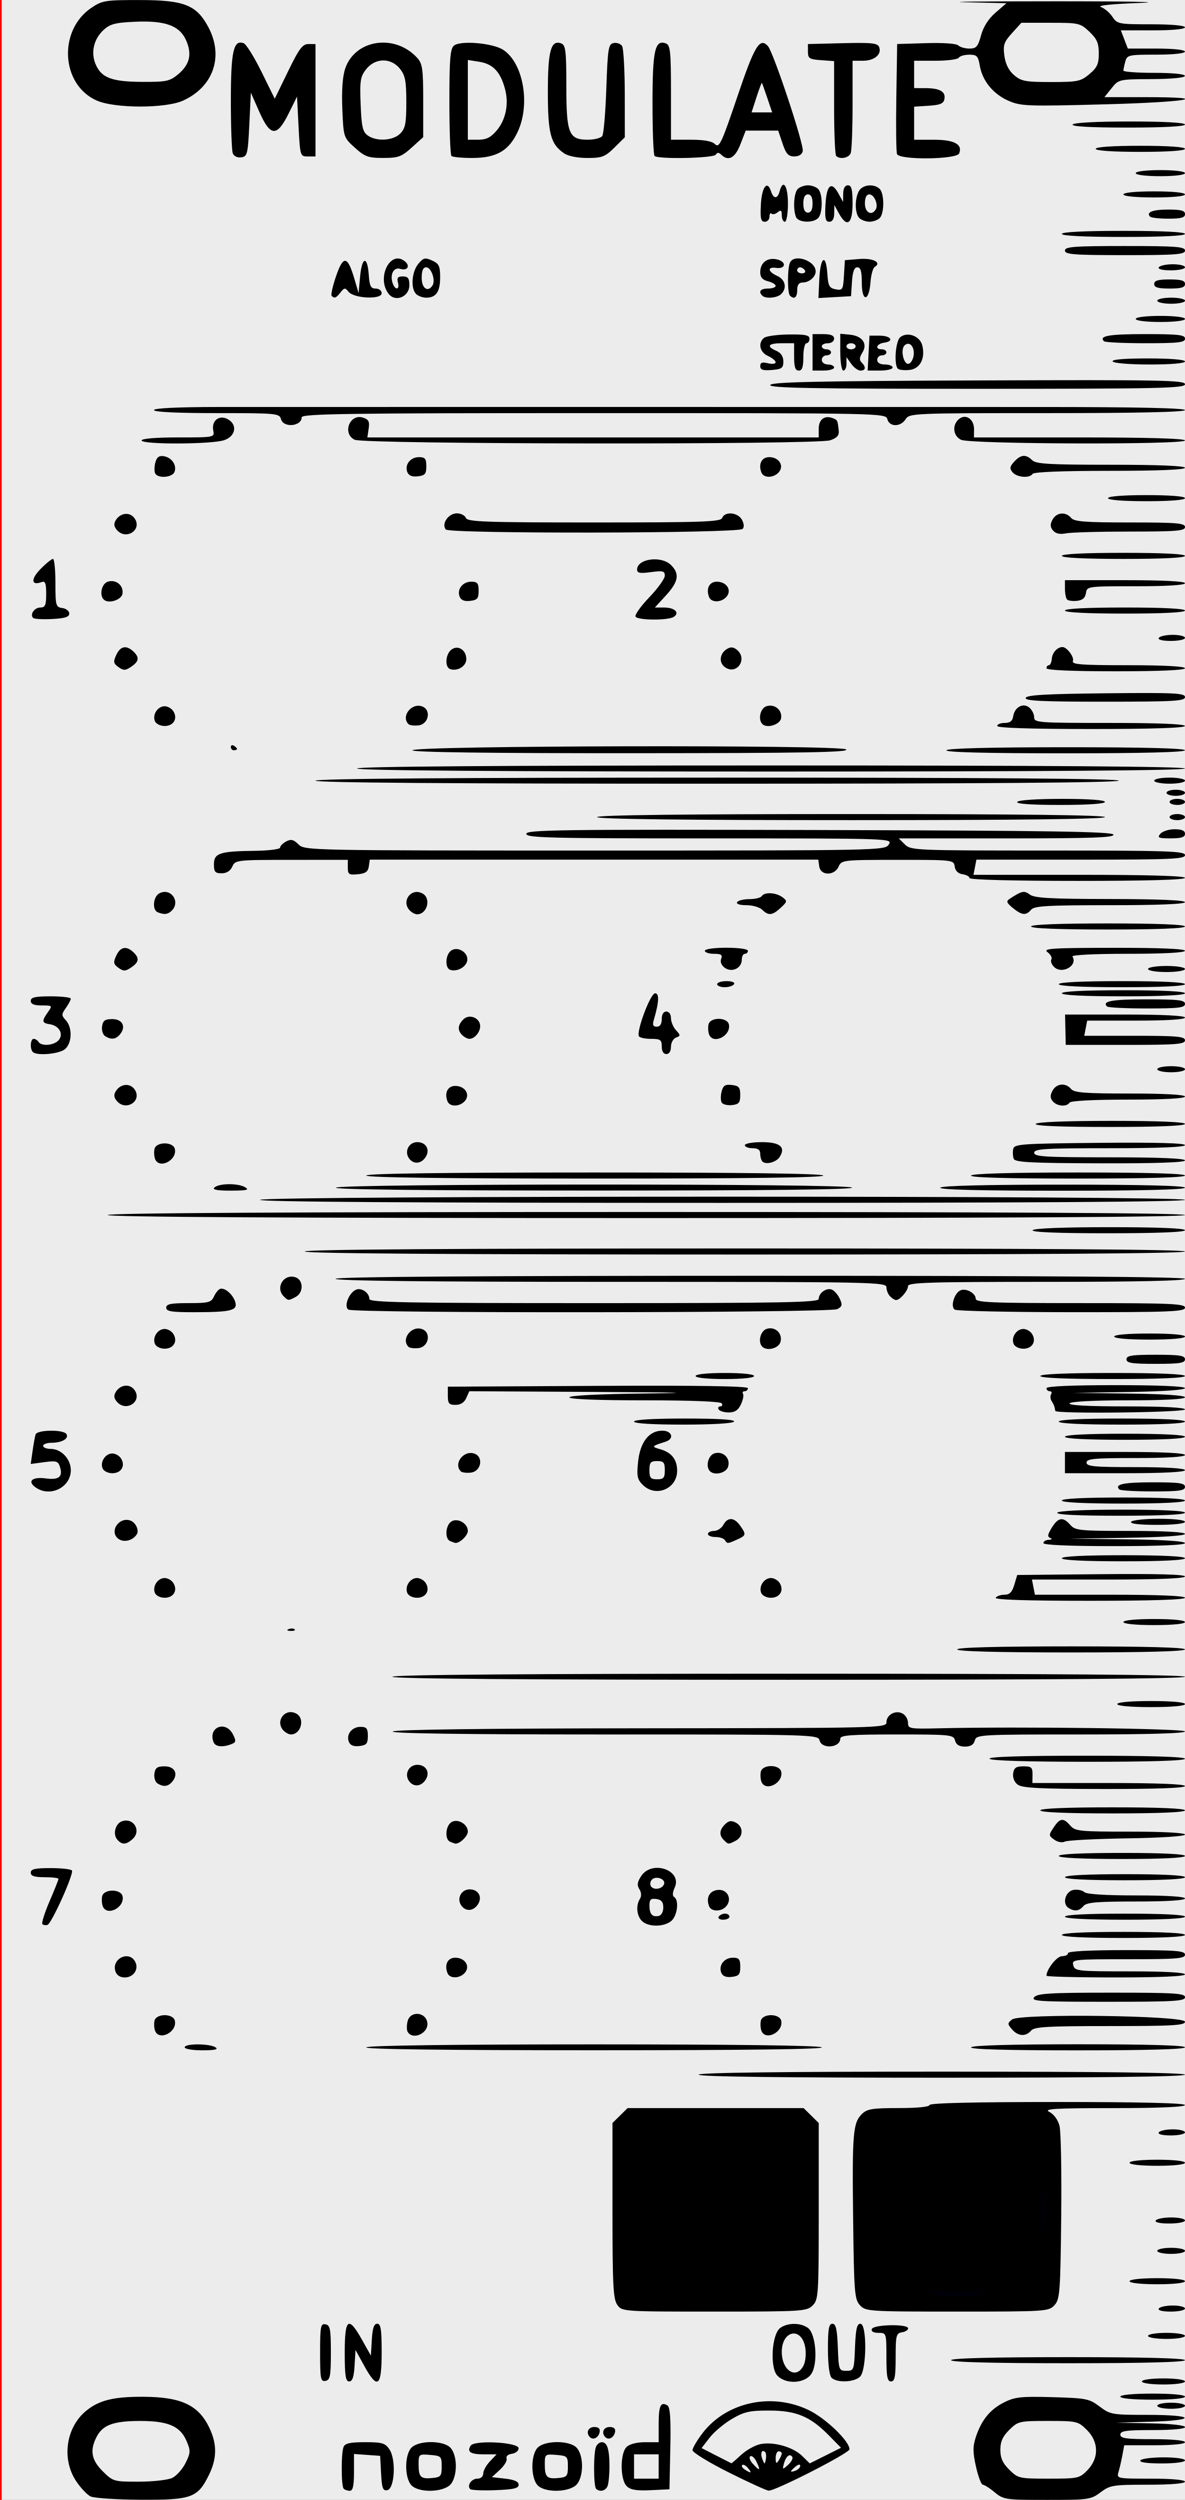 <?xml version="1.0" encoding="UTF-8" standalone="no"?>
<!-- Created with Inkscape (http://www.inkscape.org/) -->

<svg
   xmlns:dc="http://purl.org/dc/elements/1.1/"
   xmlns:cc="http://creativecommons.org/ns#"
   xmlns:rdf="http://www.w3.org/1999/02/22-rdf-syntax-ns#"
   xmlns:svg="http://www.w3.org/2000/svg"
   xmlns="http://www.w3.org/2000/svg"
   xmlns:xlink="http://www.w3.org/1999/xlink"
   xmlns:sodipodi="http://sodipodi.sourceforge.net/DTD/sodipodi-0.dtd"
   xmlns:inkscape="http://www.inkscape.org/namespaces/inkscape"
   width="60.96mm"
   height="128.5mm"
   version="1.1"
   viewBox="0 0 60.96 128.5"
   id="svg16"
   sodipodi:docname="nozori_84_MODULATE.svg"
   inkscape:version="0.92.3 (2405546, 2018-03-11)">
  <rect x="0" y="0" width="60.96" height="128.5" fill="#333333" stroke="none"/>
  <defs
     id="defs20">
    <linearGradient
       inkscape:collect="always"
       id="linearGradient4556">
      <stop
         style="stop-color:#000000;stop-opacity:1;"
         offset="0"
         id="stop4552" />
      <stop
         style="stop-color:#000000;stop-opacity:0;"
         offset="1"
         id="stop4554" />
    </linearGradient>
    <radialGradient
       inkscape:collect="always"
       xlink:href="#linearGradient4556"
       id="radialGradient4560"
       cx="30.633"
       cy="14.416"
       fx="30.633"
       fy="14.416"
       r="3.506"
       gradientTransform="matrix(1,0,0,0.975,0,0.358)"
       gradientUnits="userSpaceOnUse" />
  </defs>
  <sodipodi:namedview
     pagecolor="#ffffff"
     bordercolor="#666666"
     borderopacity="1"
     objecttolerance="10"
     gridtolerance="10"
     guidetolerance="10"
     inkscape:pageopacity="0"
     inkscape:pageshadow="2"
     inkscape:window-width="1920"
     inkscape:window-height="996"
     id="namedview18"
     showgrid="false"
     inkscape:zoom="1.4142136"
     inkscape:cx="-89.612209"
     inkscape:cy="242.27855"
     inkscape:window-x="0"
     inkscape:window-y="27"
     inkscape:window-maximized="1"
     inkscape:current-layer="layer13" />
  <g
     inkscape:groupmode="layer"
     id="layer3"
     inkscape:label="bg uniform"
     style="display:inline">
    <rect
       style="fill:#ececec;fill-opacity:1;fill-rule:nonzero;stroke:#f60000;stroke-width:0.247;stroke-opacity:1"
       id="rect48"
       width="61.164"
       height="128.89"
       x="-0.036"
       y="-0.142" />
    <rect
       style="fill:#000000;fill-opacity:1;fill-rule:nonzero;stroke:#00000a;stroke-width:0.265;stroke-opacity:1"
       id="rect1206"
       width="9.482"
       height="9.163"
       x="32.081"
       y="108.987" />
    <rect
       style="fill:#000000;fill-opacity:1;fill-rule:nonzero;stroke:#00000a;stroke-width:0.3;stroke-opacity:1"
       id="rect1208"
       width="9.035"
       height="8.956"
       x="44.699"
       y="109.009"
       ry="0" />
  </g>
  <g
     inkscape:groupmode="layer"
     id="layer13"
     inkscape:label="MODULATE"
     style="display:inline">
    <path
       style="fill:#000000;stroke-width:0.157"
       d="m 4.66,128.321 c -0.181,-0.086 -0.519,-0.447 -0.752,-0.801 -0.744,-1.131 -0.515,-2.738 0.51,-3.589 0.666,-0.553 1.418,-0.74 2.946,-0.733 1.979,0.009 2.864,0.431 3.423,1.632 0.382,0.821 0.372,1.545 -0.032,2.37 -0.584,1.191 -0.884,1.301 -3.494,1.289 -1.249,-0.006 -2.419,-0.081 -2.6,-0.168 z m 4.208,-0.957 c 0.218,-0.107 0.524,-0.452 0.68,-0.766 0.257,-0.518 0.262,-0.624 0.052,-1.12 -0.326,-0.768 -0.943,-1.037 -2.379,-1.037 -1.371,0 -1.927,0.199 -2.244,0.803 -0.368,0.701 -0.28,1.204 0.313,1.789 0.527,0.519 0.567,0.531 1.86,0.529 0.731,-10e-4 1.499,-0.089 1.718,-0.196 z m 42.304,0.745 c -0.259,-0.215 -0.535,-0.39 -0.613,-0.39 -0.078,0 -0.236,-0.416 -0.35,-0.923 -0.167,-0.744 -0.169,-1.04 -0.011,-1.522 0.289,-0.879 0.732,-1.424 1.452,-1.786 0.559,-0.281 0.87,-0.315 2.493,-0.27 1.739,0.049 1.89,0.078 2.425,0.481 0.549,0.414 0.64,0.429 2.481,0.429 2.447,0 2.551,0.284 0.129,0.352 l -1.781,0.05 1.781,0.033 c 2.309,0.043 2.413,0.346 0.119,0.346 -1.372,0 -1.663,0.041 -1.663,0.234 0,0.193 0.29,0.234 1.663,0.234 1.003,0 1.663,0.062 1.663,0.156 0,0.093 -0.626,0.156 -1.563,0.156 h -1.563 l -0.094,0.507 c -0.052,0.279 -0.14,0.666 -0.198,0.859 -0.103,0.349 -0.094,0.351 1.656,0.351 1.068,0 1.76,0.061 1.76,0.156 0,0.096 -0.742,0.156 -1.911,0.156 -1.794,0 -1.942,0.024 -2.43,0.39 -0.497,0.374 -0.614,0.39 -2.748,0.39 -2.147,0 -2.247,-0.014 -2.7,-0.39 z m 4.771,-1.141 c 0.602,-0.62 0.587,-1.456 -0.037,-2.072 -0.448,-0.441 -0.513,-0.456 -1.991,-0.456 -1.478,0 -1.544,0.015 -1.991,0.456 -0.343,0.338 -0.463,0.605 -0.463,1.027 0,0.422 0.12,0.689 0.463,1.027 0.449,0.443 0.509,0.456 2.029,0.456 1.509,0 1.581,-0.016 1.991,-0.438 z m -38.261,0.958 c -0.132,-0.13 -0.139,-1.813 -0.009,-2.147 0.074,-0.189 0.331,-0.247 1.105,-0.247 0.891,0 1.038,0.044 1.259,0.376 0.348,0.523 0.265,2.02 -0.116,2.091 -0.224,0.042 -0.277,-0.102 -0.317,-0.857 l -0.048,-0.908 -0.673,-0.048 -0.673,-0.048 v 0.946 c 0,0.684 -0.058,0.946 -0.211,0.946 -0.116,0 -0.259,-0.047 -0.317,-0.104 z m 3.481,-0.181 c -0.369,-0.402 -0.352,-1.616 0.028,-1.954 0.408,-0.364 1.639,-0.347 1.982,0.027 0.409,0.446 0.354,1.663 -0.09,1.97 -0.493,0.341 -1.59,0.316 -1.919,-0.043 z m 1.559,-0.964 c 0,-0.519 -0.03,-0.549 -0.594,-0.595 -0.579,-0.047 -0.594,-0.035 -0.594,0.481 0,0.661 0.104,0.765 0.707,0.706 0.435,-0.042 0.481,-0.099 0.481,-0.593 z m 1.468,1.162 c -0.182,-0.18 0.064,-0.537 0.369,-0.537 0.176,0 0.3,-0.109 0.3,-0.263 0,-0.145 0.155,-0.426 0.344,-0.625 l 0.344,-0.361 h -0.652 c -0.691,0 -0.885,-0.126 -0.685,-0.444 0.189,-0.302 2.469,-0.18 2.469,0.132 0,0.129 -0.156,0.256 -0.347,0.283 -0.199,0.028 -0.315,0.131 -0.272,0.242 0.041,0.106 -0.112,0.365 -0.34,0.576 l -0.415,0.383 0.688,0.078 c 0.47,0.053 0.688,0.152 0.688,0.312 0,0.184 -0.259,0.244 -1.195,0.279 -0.657,0.025 -1.24,3.1e-4 -1.295,-0.054 z m 3.465,-0.198 c -0.369,-0.402 -0.352,-1.616 0.028,-1.954 0.408,-0.364 1.639,-0.347 1.982,0.027 0.409,0.446 0.354,1.663 -0.09,1.97 -0.493,0.341 -1.59,0.316 -1.919,-0.043 z m 1.559,-0.964 c 0,-0.519 -0.03,-0.549 -0.594,-0.595 -0.579,-0.047 -0.594,-0.035 -0.594,0.481 0,0.661 0.104,0.765 0.707,0.706 0.435,-0.042 0.481,-0.099 0.481,-0.593 z m 1.451,1.145 c -0.132,-0.13 -0.139,-1.813 -0.009,-2.147 0.053,-0.136 0.188,-0.247 0.3,-0.247 0.281,0 0.396,0.362 0.396,1.249 0,0.415 -0.043,0.866 -0.096,1.002 -0.099,0.254 -0.403,0.327 -0.59,0.143 z m 1.575,-0.134 c -0.342,-0.337 -0.347,-1.679 -0.007,-2.014 0.151,-0.149 0.524,-0.245 0.95,-0.245 h 0.701 v -0.928 c 0,-0.949 0.104,-1.172 0.448,-0.963 0.143,0.087 0.183,0.682 0.151,2.215 l -0.044,2.096 -0.971,0.046 c -0.73,0.035 -1.035,-0.017 -1.227,-0.206 z m 1.644,-1.011 v -0.625 H 33.251 32.617 v 0.625 0.625 h 0.633 0.633 z m 3.602,0.303 c -1.023,-0.511 -1.86,-1.025 -1.86,-1.14 0,-0.116 0.24,-0.521 0.534,-0.9 1.223,-1.579 3.541,-2.075 5.44,-1.163 0.876,0.42 2.101,1.597 2.101,2.017 0,0.193 -3.808,2.14 -4.158,2.125 -0.108,-0.004 -1.033,-0.427 -2.057,-0.938 z m 0.986,-0.229 c -0.11,-0.131 -0.242,-0.197 -0.292,-0.148 -0.05,0.05 0.013,0.156 0.141,0.236 0.335,0.209 0.379,0.183 0.151,-0.088 z m 2.695,-0.11 c 0,-0.091 -0.101,-0.076 -0.237,0.036 -0.131,0.107 -0.237,0.219 -0.237,0.248 0,0.03 0.107,0.014 0.237,-0.036 0.131,-0.049 0.237,-0.161 0.237,-0.248 z m -2.243,-0.193 c -0.098,-0.212 -0.244,-0.346 -0.324,-0.297 -0.08,0.049 -0.023,0.222 0.127,0.385 0.363,0.396 0.411,0.374 0.197,-0.089 z m 1.833,-0.263 c -0.125,-0.199 -0.329,-0.034 -0.43,0.348 -0.083,0.315 -0.074,0.317 0.215,0.06 0.166,-0.148 0.263,-0.331 0.216,-0.407 z m -2.62,-0.112 c 0.267,-0.246 0.712,-0.492 0.988,-0.547 0.678,-0.134 1.678,0.152 2.146,0.614 l 0.384,0.379 0.805,-0.402 0.805,-0.402 -0.614,-0.625 c -0.965,-0.984 -1.682,-1.285 -3.068,-1.288 -1.016,-0.003 -1.294,0.059 -1.926,0.428 -0.406,0.237 -0.925,0.672 -1.152,0.966 l -0.413,0.534 0.756,0.388 c 0.416,0.213 0.767,0.391 0.779,0.395 0.013,0.004 0.242,-0.194 0.509,-0.441 z m 1.224,-0.137 c -0.17,-0.168 -0.261,0.067 -0.141,0.367 0.112,0.281 0.121,0.282 0.176,0.01 0.032,-0.157 0.016,-0.327 -0.035,-0.377 z m 0.854,0.077 c 0.001,-0.064 -0.069,-0.117 -0.156,-0.117 -0.087,0 -0.157,0.158 -0.156,0.351 0.002,0.284 0.032,0.306 0.156,0.117 0.084,-0.129 0.155,-0.287 0.156,-0.351 z m 18.448,0.351 c 0.054,-0.086 0.592,-0.156 1.197,-0.156 0.627,0 1.099,0.067 1.099,0.156 0,0.09 -0.505,0.156 -1.197,0.156 -0.758,0 -1.161,-0.057 -1.099,-0.156 z M 30.351,125.276 c -0.224,-0.221 -0.097,-0.524 0.219,-0.524 0.221,0 0.312,0.085 0.277,0.26 -0.057,0.287 -0.327,0.431 -0.497,0.263 z m 0.792,0 c -0.224,-0.221 -0.097,-0.524 0.219,-0.524 0.221,0 0.312,0.085 0.277,0.26 -0.057,0.287 -0.327,0.431 -0.497,0.263 z m 28.391,-1.617 c 0,-0.086 0.321,-0.156 0.713,-0.156 0.392,0 0.713,0.07 0.713,0.156 0,0.086 -0.321,0.156 -0.713,0.156 -0.392,0 -0.713,-0.07 -0.713,-0.156 z m -1.9,-0.468 c 0,-0.094 0.66,-0.156 1.663,-0.156 1.003,0 1.663,0.062 1.663,0.156 0,0.094 -0.66,0.156 -1.663,0.156 -1.003,0 -1.663,-0.062 -1.663,-0.156 z m 1.108,-0.781 c 0,-0.089 0.475,-0.156 1.108,-0.156 0.633,0 1.108,0.067 1.108,0.156 0,0.089 -0.475,0.156 -1.108,0.156 -0.633,0 -1.108,-0.067 -1.108,-0.156 z M 16.467,120.927 c 0,-1.35 0.029,-1.501 0.277,-1.454 0.239,0.045 0.277,0.243 0.277,1.454 0,1.21 -0.038,1.408 -0.277,1.454 -0.248,0.047 -0.277,-0.103 -0.277,-1.454 z m 1.267,0 c 0,-1.765 0.188,-1.905 0.885,-0.664 l 0.461,0.82 0.048,-0.82 c 0.034,-0.59 0.112,-0.82 0.277,-0.82 0.184,0 0.229,0.293 0.229,1.483 0,1.77 -0.211,1.928 -0.901,0.674 l -0.445,-0.81 -0.048,0.81 c -0.034,0.581 -0.113,0.81 -0.277,0.81 -0.184,0 -0.229,-0.293 -0.229,-1.483 z m 22.251,1.177 c -0.39,-0.425 -0.282,-2.131 0.156,-2.447 0.378,-0.272 1.041,-0.273 1.417,-0.002 0.419,0.302 0.535,1.829 0.18,2.364 -0.335,0.505 -1.323,0.553 -1.752,0.086 z m 1.364,-0.54 c 0.097,-0.211 0.129,-0.622 0.07,-0.928 -0.201,-1.056 -1.202,-0.844 -1.202,0.254 0,0.986 0.774,1.448 1.132,0.674 z m 1.433,0.659 c -0.117,-0.116 -0.19,-0.684 -0.19,-1.483 0,-1.031 0.047,-1.296 0.231,-1.296 0.178,0 0.241,0.275 0.277,1.21 0.045,1.174 0.058,1.21 0.442,1.21 0.384,0 0.397,-0.036 0.442,-1.21 0.036,-0.935 0.099,-1.21 0.277,-1.21 0.345,0 0.329,2.379 -0.018,2.721 -0.294,0.29 -1.19,0.325 -1.461,0.058 z m 2.818,-1.062 c 0,-1.239 -0.003,-1.249 -0.409,-1.249 -0.257,0 -0.384,-0.073 -0.343,-0.195 0.08,-0.237 1.857,-0.274 1.867,-0.039 0.004,0.086 -0.139,0.179 -0.317,0.206 -0.294,0.045 -0.323,0.162 -0.323,1.288 0,0.997 -0.046,1.238 -0.237,1.238 -0.191,0 -0.238,-0.243 -0.238,-1.249 z m 3.325,0.156 c 0,-0.101 2.111,-0.156 6.017,-0.156 3.906,0 6.017,0.055 6.017,0.156 0,0.101 -2.111,0.156 -6.017,0.156 -3.906,0 -6.017,-0.055 -6.017,-0.156 z m 10.133,-1.249 c 0,-0.087 0.422,-0.156 0.95,-0.156 0.528,0 0.95,0.069 0.95,0.156 0,0.087 -0.422,0.156 -0.95,0.156 -0.528,0 -0.95,-0.069 -0.95,-0.156 z m -27.304,-1.596 c -0.209,-0.295 -0.246,-1.027 -0.246,-4.847 v -4.5 l 0.389,-0.383 0.389,-0.383 h 4.527 4.527 l 0.389,0.383 0.389,0.383 v 4.535 c 0,4.327 -0.015,4.549 -0.317,4.847 -0.303,0.298 -0.528,0.312 -5.058,0.312 -4.72,0 -4.742,-0.002 -4.988,-0.347 z m 6.651,-0.695 c 1.157,-0.389 2.346,-1.621 2.69,-2.79 0.992,-3.364 -2.168,-6.59 -5.516,-5.631 -1.268,0.363 -2.147,1.087 -2.781,2.288 -0.495,0.939 -0.527,1.088 -0.463,2.179 0.08,1.357 0.425,2.133 1.335,2.997 1.234,1.173 3.018,1.533 4.734,0.957 z m 5.833,0.714 c -0.278,-0.302 -0.305,-0.654 -0.35,-4.411 -0.053,-4.441 -0.009,-4.962 0.453,-5.418 0.264,-0.26 0.534,-0.304 1.891,-0.304 0.95,0 1.583,-0.062 1.583,-0.156 0,-0.102 2.296,-0.156 6.571,-0.156 4.275,0 6.571,0.055 6.571,0.156 0,0.1 -1.334,0.157 -3.681,0.158 -3.025,0.002 -3.613,0.037 -3.295,0.195 0.227,0.113 0.442,0.406 0.522,0.711 0.075,0.285 0.115,2.403 0.089,4.707 -0.043,3.864 -0.07,4.215 -0.348,4.518 -0.294,0.32 -0.426,0.328 -5.003,0.328 -4.577,0 -4.709,-0.009 -5.003,-0.328 z m 6.434,-0.629 c 1.005,-0.297 2.074,-1.215 2.604,-2.237 1.144,-2.206 0.212,-4.85 -2.106,-5.972 -2.205,-1.068 -4.827,-0.181 -5.989,2.026 -0.351,0.667 -0.47,2.55 -0.211,3.333 0.43,1.3 1.418,2.31 2.76,2.82 0.628,0.238 2.185,0.255 2.943,0.031 z m 8.94,0.801 c 0.054,-0.086 0.379,-0.156 0.722,-0.156 0.343,0 0.624,0.07 0.624,0.156 0,0.086 -0.325,0.156 -0.722,0.156 -0.441,0 -0.684,-0.061 -0.624,-0.156 z m -1.504,-1.405 c 0,-0.092 0.581,-0.156 1.425,-0.156 0.844,0 1.425,0.064 1.425,0.156 0,0.092 -0.581,0.156 -1.425,0.156 -0.844,0 -1.425,-0.064 -1.425,-0.156 z m 1.425,-1.561 c 0,-0.086 0.321,-0.156 0.713,-0.156 0.392,0 0.713,0.07 0.713,0.156 0,0.086 -0.321,0.156 -0.713,0.156 -0.392,0 -0.713,-0.07 -0.713,-0.156 z m -0.079,-1.561 c 0.054,-0.086 0.414,-0.156 0.801,-0.156 0.387,0 0.703,0.07 0.703,0.156 0,0.086 -0.36,0.156 -0.801,0.156 -0.494,0 -0.763,-0.06 -0.703,-0.156 z m -1.346,-2.967 c 0,-0.092 0.581,-0.156 1.425,-0.156 0.844,0 1.425,0.064 1.425,0.156 0,0.092 -0.581,0.156 -1.425,0.156 -0.844,0 -1.425,-0.064 -1.425,-0.156 z m 1.504,-1.561 c 0.054,-0.086 0.379,-0.156 0.722,-0.156 0.343,0 0.624,0.07 0.624,0.156 0,0.086 -0.325,0.156 -0.722,0.156 -0.441,0 -0.684,-0.061 -0.624,-0.156 z m -23.671,-2.967 c 0,-0.103 4.275,-0.156 12.508,-0.156 8.233,0 12.508,0.053 12.508,0.156 0,0.103 -4.275,0.156 -12.508,0.156 -8.233,0 -12.508,-0.053 -12.508,-0.156 z M 9.501,105.235 c 0,-0.2 1.27,-0.2 1.583,0 0.169,0.107 -0.027,0.152 -0.673,0.154 -0.503,0.001 -0.91,-0.068 -0.91,-0.154 z m 9.342,0 c 0.148,-0.094 4.575,-0.151 11.717,-0.151 7.142,0 11.569,0.057 11.717,0.151 0.154,0.098 -3.941,0.151 -11.717,0.151 -7.775,0 -11.871,-0.053 -11.717,-0.151 z m 31.113,0 c 0.062,-0.099 2.086,-0.156 5.551,-0.156 3.53,0 5.453,0.055 5.453,0.156 0,0.101 -1.956,0.156 -5.551,0.156 -3.66,0 -5.518,-0.053 -5.453,-0.156 z M 7.978,104.386 c -0.048,-0.124 -0.063,-0.352 -0.032,-0.507 0.077,-0.394 0.974,-0.396 1.051,-0.002 0.114,0.582 -0.811,1.044 -1.019,0.509 z m 12.996,0.06 c -0.057,-0.091 -0.059,-0.341 -0.004,-0.556 0.138,-0.542 0.933,-0.48 1.013,0.079 0.077,0.534 -0.733,0.917 -1.009,0.477 z m 18.196,-0.06 c -0.048,-0.124 -0.063,-0.352 -0.032,-0.507 0.077,-0.394 0.974,-0.396 1.051,-0.002 0.114,0.582 -0.811,1.044 -1.019,0.509 z m 12.891,-0.074 c -0.241,-0.278 -0.241,-0.314 0.004,-0.508 0.401,-0.317 8.894,-0.206 8.894,0.116 0,0.187 -0.622,0.223 -3.86,0.223 -3.238,0 -3.892,0.038 -4.057,0.234 -0.27,0.32 -0.67,0.294 -0.981,-0.065 z m 1.14,-1.652 c 0.165,-0.196 0.81,-0.234 3.978,-0.234 3.255,0 3.781,0.033 3.781,0.234 0,0.202 -0.548,0.234 -3.978,0.234 -3.518,0 -3.955,-0.027 -3.781,-0.234 z M 5.936,101.324 c -0.204,-0.635 0.684,-1.079 1.01,-0.504 0.217,0.382 -0.066,0.824 -0.528,0.824 -0.244,0 -0.416,-0.115 -0.483,-0.32 z m 17.084,0.095 c -0.169,-0.433 0.011,-0.79 0.399,-0.79 0.499,0 0.782,0.433 0.501,0.768 -0.26,0.309 -0.784,0.322 -0.9,0.022 z m 14.084,-0.02 c -0.148,-0.38 0.155,-0.77 0.598,-0.77 0.315,0 0.379,0.079 0.379,0.468 0,0.395 -0.068,0.476 -0.436,0.518 -0.297,0.034 -0.469,-0.035 -0.54,-0.216 z m 16.73,0.159 c 0,-0.332 0.533,-1.007 0.796,-1.007 0.172,0 0.313,-0.07 0.313,-0.156 0,-0.099 1.108,-0.156 3.008,-0.156 2.569,0 3.008,0.034 3.008,0.234 0,0.2 -0.429,0.234 -2.914,0.234 -2.836,0 -2.912,0.008 -2.832,0.312 0.079,0.298 0.216,0.312 2.914,0.312 1.782,0 2.832,0.058 2.832,0.156 0,0.1 -1.293,0.156 -3.563,0.156 -1.959,0 -3.563,-0.039 -3.563,-0.086 z m 0.792,-2.1 c 0,-0.099 1.161,-0.156 3.167,-0.156 2.006,0 3.167,0.057 3.167,0.156 0,0.099 -1.161,0.156 -3.167,0.156 -2.006,0 -3.167,-0.057 -3.167,-0.156 z M 2.181,98.902 c -0.053,-0.052 0.112,-0.577 0.366,-1.166 0.254,-0.589 0.462,-1.11 0.462,-1.158 0,-0.048 -0.321,-0.087 -0.713,-0.087 -0.528,0 -0.713,-0.061 -0.713,-0.234 0,-0.184 0.219,-0.234 1.02,-0.234 0.561,0 1.055,0.056 1.098,0.125 0.106,0.168 -1.044,2.723 -1.257,2.793 -0.093,0.03 -0.211,0.013 -0.264,-0.039 z M 33.025,98.744 c -0.274,-0.27 -0.322,-0.804 -0.103,-1.146 0.086,-0.135 0.074,-0.326 -0.031,-0.492 -0.131,-0.207 -0.108,-0.368 0.097,-0.678 0.56,-0.843 2.132,-0.29 1.718,0.604 -0.111,0.241 -0.121,0.419 -0.025,0.477 0.258,0.157 0.169,0.948 -0.137,1.221 -0.366,0.327 -1.194,0.334 -1.52,0.013 z m 1.097,-0.694 c 0,-0.284 -0.096,-0.402 -0.356,-0.438 -0.285,-0.04 -0.356,0.026 -0.356,0.325 0,0.45 0.137,0.61 0.467,0.548 0.143,-0.027 0.245,-0.208 0.245,-0.435 z m 0.04,-1.208 c 0.087,-0.256 -0.41,-0.439 -0.622,-0.23 -0.091,0.09 -0.115,0.244 -0.054,0.342 0.14,0.223 0.588,0.149 0.676,-0.112 z m 2.81,1.678 c 0.054,-0.086 0.201,-0.156 0.326,-0.156 0.125,0 0.228,0.07 0.228,0.156 0,0.086 -0.147,0.156 -0.326,0.156 -0.179,0 -0.282,-0.07 -0.228,-0.156 z m 17.813,0 c 0,-0.099 1.135,-0.156 3.088,-0.156 1.953,0 3.088,0.057 3.088,0.156 0,0.099 -1.135,0.156 -3.088,0.156 -1.953,0 -3.088,-0.057 -3.088,-0.156 z M 5.287,97.984 c -0.048,-0.124 -0.063,-0.352 -0.032,-0.507 0.077,-0.394 0.974,-0.395 1.051,-0.002 0.114,0.582 -0.811,1.044 -1.019,0.509 z m 18.476,0.005 c -0.299,-0.355 -0.061,-0.873 0.4,-0.873 0.446,0 0.665,0.391 0.428,0.763 -0.219,0.343 -0.59,0.392 -0.828,0.11 z m 12.716,-0.005 c -0.17,-0.438 0.015,-0.789 0.442,-0.838 0.489,-0.056 0.76,0.458 0.441,0.836 -0.245,0.292 -0.77,0.293 -0.883,0.002 z m 18.49,0.088 c -0.348,-0.218 -0.159,-0.87 0.27,-0.93 0.206,-0.029 0.452,0.024 0.546,0.117 0.109,0.107 1.087,0.169 2.673,0.169 1.562,0 2.502,0.059 2.502,0.156 0,0.098 -0.944,0.156 -2.514,0.156 -2.041,0 -2.551,0.044 -2.711,0.234 -0.221,0.263 -0.453,0.292 -0.766,0.097 z m -0.184,-1.58 c 0,-0.099 1.135,-0.156 3.088,-0.156 1.953,0 3.088,0.057 3.088,0.156 0,0.099 -1.135,0.156 -3.088,0.156 -1.953,0 -3.088,-0.057 -3.088,-0.156 z m -0.317,-1.093 c 0,-0.099 1.188,-0.156 3.246,-0.156 2.058,0 3.246,0.057 3.246,0.156 0,0.099 -1.188,0.156 -3.246,0.156 -2.058,0 -3.246,-0.057 -3.246,-0.156 z M 6.024,94.547 c -0.226,-0.269 -0.09,-0.801 0.237,-0.925 0.598,-0.226 1.034,0.484 0.558,0.909 -0.339,0.303 -0.55,0.307 -0.795,0.016 z m 17.133,0.123 c -0.27,-0.107 -0.25,-0.752 0.029,-0.981 0.306,-0.25 0.881,0.05 0.881,0.46 0,0.244 -0.454,0.664 -0.663,0.612 -0.028,-0.007 -0.139,-0.048 -0.248,-0.091 z m 14.084,-0.084 c -0.258,-0.254 -0.239,-0.523 0.059,-0.816 0.188,-0.185 0.323,-0.205 0.554,-0.084 0.394,0.208 0.393,0.718 -6.34e-4,0.926 -0.382,0.201 -0.382,0.201 -0.612,-0.026 z m 16.993,-0.024 c -0.29,-0.209 -0.291,-0.237 -0.031,-0.628 0.326,-0.491 0.497,-0.51 0.856,-0.097 0.252,0.291 0.467,0.312 3.086,0.312 1.689,0 2.815,0.06 2.815,0.15 0,0.088 -1.214,0.168 -2.969,0.195 -1.633,0.025 -3.078,0.1 -3.211,0.166 -0.141,0.07 -0.368,0.029 -0.545,-0.098 z m -0.717,-1.506 c 0,-0.1 1.346,-0.156 3.721,-0.156 2.375,0 3.721,0.056 3.721,0.156 0,0.1 -1.346,0.156 -3.721,0.156 -2.375,0 -3.721,-0.056 -3.721,-0.156 z M 52.357,91.737 c -0.173,-0.129 -0.269,-0.363 -0.237,-0.581 0.041,-0.289 0.15,-0.364 0.527,-0.364 0.414,0 0.474,0.055 0.469,0.429 l -0.006,0.429 h 3.925 c 2.511,0 3.925,0.056 3.925,0.156 0,0.1 -1.488,0.154 -4.156,0.151 -3.293,-0.004 -4.216,-0.05 -4.446,-0.222 z M 8.101,91.67 C 7.985,91.598 7.914,91.37 7.943,91.165 c 0.043,-0.298 0.148,-0.373 0.526,-0.373 0.525,0 0.722,0.396 0.392,0.788 -0.215,0.256 -0.449,0.283 -0.76,0.09 z m 12.97,-0.083 c -0.299,-0.355 -0.061,-0.873 0.4,-0.873 0.446,0 0.665,0.391 0.428,0.763 -0.219,0.343 -0.59,0.392 -0.828,0.11 z m 18.099,-0.005 c -0.048,-0.124 -0.063,-0.352 -0.032,-0.507 0.077,-0.394 0.974,-0.395 1.051,-0.002 0.114,0.582 -0.811,1.044 -1.019,0.509 z m 11.735,-1.18 c -0.064,-0.103 1.634,-0.156 4.978,-0.156 3.278,0 5.076,0.055 5.076,0.156 0,0.101 -1.765,0.156 -4.978,0.156 -3.148,0 -5.014,-0.057 -5.076,-0.156 z M 10.987,89.553 c -0.301,-0.774 0.622,-1.143 0.998,-0.4 0.17,0.335 0.159,0.405 -0.074,0.496 -0.457,0.179 -0.831,0.14 -0.923,-0.097 z m 6.959,-0.02 c -0.148,-0.38 0.155,-0.77 0.598,-0.77 0.315,0 0.379,0.079 0.379,0.468 0,0.395 -0.068,0.476 -0.436,0.518 -0.297,0.034 -0.469,-0.035 -0.54,-0.216 z m 24.218,-0.067 c -0.082,-0.308 -0.216,-0.312 -11.1,-0.312 -7.202,0 -10.964,-0.053 -10.862,-0.153 0.099,-0.097 4.753,-0.157 12.778,-0.164 12.328,-0.01 12.622,-0.018 12.622,-0.31 0,-0.391 0.475,-0.644 0.835,-0.445 0.15,0.083 0.273,0.295 0.273,0.472 0,0.306 0.077,0.32 1.623,0.283 4.023,-0.097 12.627,0.013 12.627,0.161 0,0.101 -1.894,0.156 -5.365,0.156 -5.232,0 -5.367,0.008 -5.448,0.312 -0.057,0.215 -0.216,0.312 -0.508,0.312 -0.292,0 -0.451,-0.098 -0.508,-0.312 -0.079,-0.298 -0.216,-0.312 -2.994,-0.312 -2.382,0 -2.911,0.039 -2.911,0.217 0,0.467 -0.942,0.551 -1.062,0.095 z M 14.599,88.966 c -0.473,-0.466 0.052,-1.196 0.637,-0.887 0.467,0.246 0.256,1.074 -0.273,1.074 -0.096,0 -0.26,-0.084 -0.364,-0.187 z m 42.877,-1.374 c 0,-0.095 0.686,-0.156 1.742,-0.156 1.056,0 1.742,0.062 1.742,0.156 0,0.095 -0.686,0.156 -1.742,0.156 -1.056,0 -1.742,-0.062 -1.742,-0.156 z M 20.188,86.187 c 0.064,-0.103 7.047,-0.156 20.434,-0.156 13.452,0 20.337,0.053 20.337,0.156 0,0.103 -6.917,0.156 -20.434,0.156 -13.583,0 -20.402,-0.052 -20.337,-0.156 z M 49.242,84.782 c 0,-0.101 2.058,-0.156 5.858,-0.156 3.8,0 5.858,0.055 5.858,0.156 0,0.101 -2.058,0.156 -5.858,0.156 -3.8,0 -5.858,-0.055 -5.858,-0.156 z M 14.854,83.738 c 0.114,-0.045 0.251,-0.04 0.303,0.012 0.053,0.052 -0.041,0.089 -0.208,0.082 -0.184,-0.007 -0.222,-0.044 -0.096,-0.094 z M 57.792,83.376 c 0,-0.094 0.633,-0.156 1.583,-0.156 0.95,0 1.583,0.062 1.583,0.156 0,0.094 -0.633,0.156 -1.583,0.156 -0.95,0 -1.583,-0.062 -1.583,-0.156 z m -6.571,-1.249 c 0.054,-0.086 0.257,-0.156 0.452,-0.156 0.262,0 0.393,-0.131 0.505,-0.507 l 0.151,-0.507 4.315,-0.042 c 2.844,-0.027 4.315,0.013 4.315,0.117 0,0.103 -1.376,0.159 -3.936,0.159 h -3.936 l 0.076,0.39 0.076,0.39 h 3.861 c 2.468,0 3.861,0.056 3.861,0.156 0,0.101 -1.745,0.156 -4.918,0.156 -3.238,0 -4.884,-0.053 -4.82,-0.156 z M 7.966,81.872 c -0.131,-0.337 0.15,-0.759 0.505,-0.759 0.155,0 0.355,0.113 0.443,0.252 0.242,0.378 0.018,0.763 -0.443,0.763 -0.23,0 -0.449,-0.111 -0.505,-0.255 z m 12.983,0 c -0.131,-0.337 0.15,-0.759 0.505,-0.759 0.155,0 0.355,0.113 0.443,0.252 0.242,0.378 0.018,0.763 -0.443,0.763 -0.23,0 -0.449,-0.111 -0.505,-0.255 z m 18.208,0 c -0.131,-0.337 0.15,-0.759 0.505,-0.759 0.155,0 0.355,0.113 0.443,0.252 0.242,0.378 0.018,0.763 -0.443,0.763 -0.23,0 -0.449,-0.111 -0.505,-0.255 z M 54.626,80.097 c 0,-0.099 1.161,-0.156 3.167,-0.156 2.006,0 3.167,0.057 3.167,0.156 0,0.099 -1.161,0.156 -3.167,0.156 -2.006,0 -3.167,-0.057 -3.167,-0.156 z m -0.95,-0.781 c 0,-0.086 0.125,-0.162 0.277,-0.168 0.156,-0.007 0.193,-0.046 0.085,-0.089 -0.151,-0.06 -0.151,-0.15 0,-0.417 0.366,-0.648 0.627,-0.715 1.021,-0.262 0.252,0.291 0.467,0.312 3.086,0.312 1.729,0 2.815,0.059 2.815,0.153 0,0.092 -1.172,0.171 -2.969,0.199 l -2.969,0.046 2.969,0.035 c 1.85,0.022 2.969,0.094 2.969,0.192 0,0.1 -1.319,0.156 -3.642,0.156 -2.322,0 -3.642,-0.057 -3.642,-0.156 z M 6.099,79.104 c -0.507,-0.365 0.021,-1.167 0.619,-0.941 0.265,0.1 0.447,0.497 0.321,0.699 -0.203,0.324 -0.661,0.442 -0.939,0.242 z m 17.058,0.11 c -0.27,-0.107 -0.25,-0.752 0.029,-0.981 0.306,-0.25 0.881,0.05 0.881,0.46 0,0.244 -0.454,0.664 -0.663,0.612 -0.028,-0.007 -0.139,-0.048 -0.248,-0.091 z m 14.131,-0.053 c -0.054,-0.086 -0.272,-0.156 -0.484,-0.156 -0.213,0 -0.386,-0.07 -0.386,-0.156 0,-0.086 0.14,-0.156 0.311,-0.156 0.171,0 0.387,-0.141 0.481,-0.312 0.222,-0.409 0.556,-0.396 0.862,0.035 0.326,0.459 0.316,0.509 -0.157,0.721 -0.49,0.22 -0.503,0.221 -0.626,0.025 z m 20.9,-0.937 c 0.054,-0.086 0.699,-0.156 1.434,-0.156 0.785,0 1.336,0.064 1.336,0.156 0,0.093 -0.584,0.156 -1.434,0.156 -0.916,0 -1.399,-0.056 -1.336,-0.156 z M 54.388,77.755 c 0.06,-0.096 1.347,-0.156 3.334,-0.156 2.052,0 3.236,0.057 3.236,0.156 0,0.099 -1.217,0.156 -3.334,0.156 -2.183,0 -3.301,-0.054 -3.236,-0.156 z m 0.237,-0.625 c 0,-0.099 1.161,-0.156 3.167,-0.156 2.006,0 3.167,0.057 3.167,0.156 0,0.099 -1.161,0.156 -3.167,0.156 -2.006,0 -3.167,-0.057 -3.167,-0.156 z M 1.828,76.452 C 1.388,76.135 1.658,75.9 2.355,75.993 3.036,76.083 3.247,75.908 3.082,75.393 2.988,75.102 2.893,75.074 2.278,75.157 l -0.697,0.094 0.094,-0.661 c 0.052,-0.363 0.121,-0.749 0.155,-0.856 0.077,-0.245 1.434,-0.264 1.586,-0.022 0.144,0.23 -0.222,0.446 -0.763,0.449 -0.239,0.001 -0.435,0.073 -0.435,0.159 0,0.086 0.178,0.156 0.396,0.156 0.537,0 1.029,0.522 1.029,1.093 0,0.892 -1.076,1.415 -1.815,0.882 z M 33.072,76.33 c -0.289,-0.285 -0.324,-0.453 -0.247,-1.19 0.106,-1.016 0.561,-1.601 1.245,-1.601 0.506,0 0.632,0.42 0.17,0.566 -0.73,0.232 -0.746,0.255 -0.277,0.387 0.583,0.164 0.871,0.53 0.871,1.107 0,0.93 -1.098,1.386 -1.762,0.731 z m 1.128,-0.761 c 0,-0.396 -0.062,-0.468 -0.396,-0.468 -0.334,0 -0.396,0.073 -0.396,0.468 0,0.396 0.062,0.468 0.396,0.468 0.334,0 0.396,-0.073 0.396,-0.468 z m 23.385,0.993 c -0.27,-0.266 0.208,-0.369 1.72,-0.369 1.364,0 1.653,0.041 1.653,0.234 0,0.193 -0.287,0.234 -1.636,0.234 -0.9,0 -1.682,-0.045 -1.737,-0.1 z M 5.275,75.47 c -0.131,-0.337 0.15,-0.759 0.505,-0.759 0.155,0 0.355,0.113 0.443,0.252 0.242,0.378 0.018,0.763 -0.443,0.763 -0.23,0 -0.449,-0.111 -0.505,-0.255 z m 18.431,0.159 c -0.39,-0.385 0.133,-1.089 0.68,-0.917 0.505,0.158 0.376,0.92 -0.166,0.983 -0.221,0.025 -0.453,-0.004 -0.515,-0.065 z m 12.818,-0.007 c -0.24,-0.236 -0.095,-0.815 0.229,-0.916 0.445,-0.139 0.842,0.252 0.7,0.691 -0.103,0.319 -0.69,0.462 -0.929,0.226 z M 54.784,75.179 v -0.546 h 3.088 c 1.953,0 3.088,0.057 3.088,0.156 0,0.098 -0.95,0.156 -2.533,0.156 -2.146,0 -2.533,0.036 -2.533,0.234 0,0.198 0.387,0.234 2.533,0.234 1.583,0 2.533,0.059 2.533,0.156 0,0.099 -1.135,0.156 -3.088,0.156 h -3.088 z m 0,-1.327 c 0,-0.099 1.135,-0.156 3.088,-0.156 1.953,0 3.088,0.057 3.088,0.156 0,0.099 -1.135,0.156 -3.088,0.156 -1.953,0 -3.088,-0.057 -3.088,-0.156 z M 32.617,73.071 c 0,-0.098 0.98,-0.156 2.622,-0.156 1.708,0 2.588,0.054 2.524,0.156 -0.059,0.094 -1.11,0.156 -2.622,0.156 -1.577,0 -2.524,-0.059 -2.524,-0.156 z m 21.85,0 c 0,-0.099 1.188,-0.156 3.246,-0.156 2.058,0 3.246,0.057 3.246,0.156 0,0.099 -1.188,0.156 -3.246,0.156 -2.058,0 -3.246,-0.057 -3.246,-0.156 z M 36.972,72.447 c -0.054,-0.086 -0.018,-0.156 0.079,-0.156 0.097,0 0.133,-0.07 0.079,-0.156 -0.061,-0.097 -1.559,-0.156 -3.968,-0.156 -2.428,0 -3.87,-0.057 -3.87,-0.153 0,-0.095 1.489,-0.17 3.919,-0.198 2.713,-0.031 1.921,-0.056 -2.575,-0.081 l -6.494,-0.036 -0.156,0.351 c -0.102,0.23 -0.294,0.351 -0.552,0.351 -0.334,0 -0.396,-0.073 -0.396,-0.468 v -0.468 l 7.719,-0.041 c 5.116,-0.027 7.719,0.013 7.719,0.117 0,0.087 -0.075,0.158 -0.168,0.158 -0.092,0 -0.13,0.06 -0.084,0.134 0.046,0.074 -0.003,0.319 -0.109,0.545 -0.139,0.294 -0.315,0.411 -0.62,0.412 -0.234,6.25e-4 -0.47,-0.069 -0.524,-0.155 z m 17.318,0.078 c -0.011,-0.043 -0.03,-0.131 -0.042,-0.195 -0.012,-0.064 -0.079,-0.205 -0.148,-0.312 -0.069,-0.107 -0.082,-0.265 -0.028,-0.351 0.054,-0.086 0.022,-0.156 -0.07,-0.156 -0.092,0 -0.168,-0.07 -0.168,-0.156 0,-0.099 1.293,-0.156 3.563,-0.156 2.215,0 3.563,0.058 3.563,0.153 0,0.092 -1.145,0.171 -2.89,0.199 l -2.89,0.046 2.89,0.035 c 1.797,0.022 2.89,0.094 2.89,0.191 0,0.098 -1.079,0.156 -2.92,0.156 -1.776,0 -2.958,0.061 -3.018,0.156 -0.064,0.102 0.948,0.156 2.92,0.156 1.906,0 3.018,0.058 3.018,0.156 0,0.158 -6.63,0.236 -6.67,0.078 z M 6.006,72.043 c -0.151,-0.179 -0.162,-0.319 -0.042,-0.507 0.236,-0.37 0.71,-0.419 0.947,-0.099 0.439,0.593 -0.427,1.174 -0.905,0.607 z M 35.784,70.729 c 0,-0.093 0.607,-0.156 1.504,-0.156 0.897,0 1.504,0.063 1.504,0.156 0,0.093 -0.607,0.156 -1.504,0.156 -0.897,0 -1.504,-0.063 -1.504,-0.156 z m 17.733,0 c 0,-0.1 1.346,-0.156 3.721,-0.156 2.375,0 3.721,0.056 3.721,0.156 0,0.1 -1.346,0.156 -3.721,0.156 -2.375,0 -3.721,-0.056 -3.721,-0.156 z m 4.433,-0.859 c 0,-0.192 0.273,-0.234 1.504,-0.234 1.231,0 1.504,0.042 1.504,0.234 0,0.192 -0.273,0.234 -1.504,0.234 -1.231,0 -1.504,-0.042 -1.504,-0.234 z M 7.966,69.069 c -0.131,-0.337 0.15,-0.759 0.505,-0.759 0.155,0 0.355,0.113 0.443,0.252 0.242,0.378 0.018,0.763 -0.443,0.763 -0.23,0 -0.449,-0.111 -0.505,-0.255 z m 13.047,0.159 c -0.39,-0.385 0.133,-1.089 0.68,-0.917 0.505,0.158 0.376,0.92 -0.166,0.983 -0.221,0.025 -0.453,-0.004 -0.515,-0.065 z m 18.201,-0.007 c -0.24,-0.236 -0.095,-0.815 0.229,-0.916 0.445,-0.139 0.842,0.252 0.7,0.691 -0.103,0.319 -0.69,0.462 -0.929,0.226 z m 12.927,-0.151 c -0.131,-0.337 0.15,-0.759 0.505,-0.759 0.155,0 0.355,0.113 0.443,0.252 0.242,0.378 0.018,0.763 -0.443,0.763 -0.23,0 -0.449,-0.111 -0.505,-0.255 z m 5.176,-0.369 c 0,-0.095 0.713,-0.156 1.821,-0.156 1.108,0 1.821,0.061 1.821,0.156 0,0.095 -0.713,0.156 -1.821,0.156 -1.108,0 -1.821,-0.061 -1.821,-0.156 z M 8.551,67.216 c 0,-0.187 0.233,-0.234 1.15,-0.234 1.029,0 1.166,-0.036 1.306,-0.341 0.086,-0.188 0.23,-0.364 0.321,-0.392 0.24,-0.075 0.658,0.291 0.774,0.675 0.131,0.437 -0.206,0.522 -2.086,0.525 -1.197,0.002 -1.465,-0.041 -1.465,-0.232 z m 9.373,0.101 c -0.254,-0.159 0.034,-0.891 0.406,-1.031 0.279,-0.106 0.671,0.176 0.671,0.482 0,0.181 1.846,0.215 11.558,0.215 9.712,0 11.558,-0.034 11.558,-0.215 0,-0.306 0.392,-0.587 0.671,-0.482 0.13,0.049 0.315,0.26 0.411,0.468 0.147,0.319 0.127,0.404 -0.126,0.538 -0.368,0.194 -24.84,0.219 -25.149,0.025 z m 31.194,0.001 c -0.245,-0.153 -0.017,-0.885 0.313,-1.001 0.294,-0.104 0.762,0.164 0.762,0.436 0,0.196 0.761,0.229 5.383,0.229 4.68,0 5.383,0.031 5.383,0.234 0,0.204 -0.751,0.234 -5.819,0.232 -3.2,-0.001 -5.911,-0.06 -6.023,-0.13 z m -34.518,-0.68 c -0.45,-0.444 -0.01,-1.175 0.594,-0.986 0.421,0.132 0.433,0.793 0.018,1.012 -0.382,0.201 -0.382,0.201 -0.612,-0.026 z m 31.192,0 c -0.104,-0.103 -0.19,-0.314 -0.19,-0.468 0,-0.269 -0.63,-0.281 -14.171,-0.281 -9.342,0 -14.171,-0.053 -14.171,-0.156 0,-0.103 7.389,-0.156 21.85,-0.156 14.461,0 21.85,0.053 21.85,0.156 0,0.102 -2.481,0.156 -7.125,0.156 -6.069,0 -7.125,0.033 -7.125,0.223 0,0.233 -0.413,0.714 -0.613,0.714 -0.063,0 -0.201,-0.084 -0.305,-0.187 z M 15.676,64.328 c 0,-0.103 7.653,-0.156 22.642,-0.156 14.989,0 22.642,0.053 22.642,0.156 0,0.103 -7.653,0.156 -22.642,0.156 -14.989,0 -22.642,-0.053 -22.642,-0.156 z m 37.446,-1.093 c 0.061,-0.097 1.559,-0.156 3.968,-0.156 2.474,0 3.87,0.056 3.87,0.156 0,0.1 -1.428,0.156 -3.968,0.156 -2.605,0 -3.934,-0.054 -3.87,-0.156 z M 5.542,62.454 c 0,-0.103 9.342,-0.156 27.708,-0.156 18.367,0 27.708,0.053 27.708,0.156 0,0.103 -9.342,0.156 -27.708,0.156 -18.367,0 -27.708,-0.053 -27.708,-0.156 z m 7.838,-0.781 c 0.136,-0.216 47.579,-0.216 47.579,0 0,0.103 -8.052,0.156 -23.839,0.156 -15.852,0 -23.806,-0.052 -23.741,-0.156 z M 11.025,61.045 c 0.225,-0.222 1.203,-0.237 1.574,-0.025 0.251,0.143 0.12,0.176 -0.714,0.18 -0.697,0.003 -0.97,-0.046 -0.859,-0.155 z m 6.257,6.25e-4 c 0.36,-0.207 26.185,-0.212 26.546,-0.005 0.18,0.103 -4.24,0.155 -13.268,0.155 -8.711,0 -13.445,-0.053 -13.278,-0.15 z m 31.09,0.003 c 0.063,-0.1 2.35,-0.156 6.343,-0.156 4.058,0 6.245,0.055 6.245,0.156 0,0.101 -2.22,0.156 -6.343,0.156 -4.188,0 -6.309,-0.053 -6.245,-0.156 z M 18.842,60.424 c 0,-0.103 4.008,-0.156 11.707,-0.156 7.634,0 11.741,0.054 11.805,0.156 0.065,0.104 -3.878,0.156 -11.707,0.156 -7.765,0 -11.805,-0.053 -11.805,-0.156 z m 31.113,0 c 0.062,-0.099 2.086,-0.156 5.551,-0.156 3.53,0 5.453,0.055 5.453,0.156 0,0.101 -1.956,0.156 -5.551,0.156 -3.66,0 -5.518,-0.053 -5.453,-0.156 z M 7.978,59.575 c -0.048,-0.124 -0.063,-0.352 -0.032,-0.507 0.077,-0.394 0.974,-0.395 1.051,-0.002 0.114,0.582 -0.811,1.044 -1.019,0.509 z m 13.093,0.005 c -0.299,-0.355 -0.061,-0.873 0.4,-0.873 0.446,0 0.665,0.391 0.428,0.763 -0.219,0.343 -0.59,0.392 -0.828,0.11 z m 18.15,0.123 c -0.062,-0.061 -0.112,-0.239 -0.112,-0.397 0,-0.201 -0.118,-0.286 -0.396,-0.286 -0.218,0 -0.396,-0.07 -0.396,-0.156 0,-0.086 0.394,-0.156 0.876,-0.156 0.935,0 1.238,0.253 0.914,0.763 -0.173,0.272 -0.705,0.412 -0.886,0.233 z m 12.929,-0.136 c -0.046,-0.119 -0.059,-0.344 -0.029,-0.499 0.051,-0.263 0.355,-0.285 4.447,-0.324 2.895,-0.027 4.392,0.013 4.392,0.117 0,0.103 -1.358,0.159 -3.879,0.159 -3.343,0 -3.879,0.032 -3.879,0.234 0,0.202 0.537,0.234 3.879,0.234 2.538,0 3.879,0.055 3.879,0.16 0,0.105 -1.487,0.156 -4.362,0.148 -3.564,-0.01 -4.378,-0.052 -4.447,-0.229 z m 1.13,-1.796 c 0.061,-0.097 1.532,-0.156 3.889,-0.156 2.422,0 3.791,0.056 3.791,0.156 0,0.1 -1.402,0.156 -3.889,0.156 -2.552,0 -3.855,-0.054 -3.791,-0.156 z M 6.006,56.586 c -0.151,-0.179 -0.162,-0.319 -0.042,-0.507 0.236,-0.37 0.71,-0.419 0.947,-0.099 0.439,0.593 -0.427,1.174 -0.905,0.607 z m 17.014,0.022 c -0.169,-0.433 0.011,-0.79 0.399,-0.79 0.499,0 0.782,0.433 0.501,0.768 -0.26,0.309 -0.784,0.322 -0.9,0.022 z m 14.11,0.069 c -0.06,-0.096 -0.064,-0.35 -0.009,-0.565 0.08,-0.315 0.183,-0.382 0.529,-0.342 0.361,0.041 0.43,0.124 0.43,0.517 0,0.391 -0.07,0.476 -0.42,0.516 -0.231,0.026 -0.47,-0.03 -0.529,-0.126 z m 17.029,-0.068 c -0.14,-0.166 -0.144,-0.307 -0.014,-0.546 0.205,-0.378 0.675,-0.421 0.955,-0.088 0.162,0.192 0.705,0.234 3.028,0.234 1.782,0 2.831,0.058 2.831,0.156 0,0.098 -1.079,0.156 -2.92,0.156 -1.776,0 -2.958,0.061 -3.018,0.156 -0.144,0.23 -0.645,0.19 -0.862,-0.068 z m 5.375,-1.649 c 0,-0.086 0.321,-0.156 0.713,-0.156 0.392,0 0.713,0.07 0.713,0.156 0,0.086 -0.321,0.156 -0.713,0.156 -0.392,0 -0.713,-0.07 -0.713,-0.156 z M 1.69,54.075 c -0.16,-0.157 -0.126,-0.677 0.043,-0.677 0.082,0 0.193,0.07 0.247,0.156 0.152,0.242 0.808,0.184 1.04,-0.091 0.265,-0.314 0.02,-0.747 -0.463,-0.817 -0.405,-0.059 -0.42,-0.158 -0.094,-0.618 0.241,-0.339 0.234,-0.347 -0.317,-0.347 -0.395,0 -0.563,-0.07 -0.563,-0.234 0,-0.184 0.22,-0.234 1.029,-0.234 0.566,0 1.029,0.055 1.029,0.121 0,0.067 -0.114,0.282 -0.253,0.478 -0.232,0.327 -0.232,0.38 0,0.633 0.34,0.371 0.321,1.158 -0.036,1.476 -0.286,0.255 -1.451,0.363 -1.663,0.154 z M 34.042,53.789 c 0,-0.341 -0.069,-0.39 -0.545,-0.39 -0.3,0 -0.582,-0.059 -0.627,-0.131 -0.149,-0.238 0.59,-2.211 0.829,-2.211 0.226,0 0.204,0.454 -0.065,1.366 -0.077,0.262 -0.038,0.351 0.152,0.351 0.167,0 0.256,-0.135 0.256,-0.39 0,-0.243 0.09,-0.39 0.237,-0.39 0.138,0 0.237,0.142 0.237,0.339 0,0.186 0.117,0.466 0.259,0.621 0.24,0.261 0.24,0.29 0,0.38 -0.142,0.054 -0.259,0.266 -0.259,0.472 0,0.228 -0.093,0.374 -0.237,0.374 -0.148,0 -0.237,-0.147 -0.237,-0.39 z M 54.808,52.93 54.79,52.149 h 3.085 c 1.951,0 3.085,0.057 3.085,0.156 0,0.098 -0.944,0.156 -2.515,0.156 H 55.929 l -0.076,0.39 -0.076,0.39 h 2.591 c 2.197,0 2.591,0.036 2.591,0.234 0,0.2 -0.446,0.234 -3.067,0.234 H 54.825 Z M 5.41,53.261 c -0.116,-0.073 -0.188,-0.3 -0.158,-0.505 0.043,-0.298 0.148,-0.373 0.526,-0.373 0.525,0 0.722,0.396 0.392,0.788 -0.215,0.256 -0.449,0.283 -0.76,0.09 z M 23.782,53.211 c -0.258,-0.254 -0.239,-0.523 0.059,-0.816 0.305,-0.3 0.86,-0.072 0.86,0.353 0,0.31 -0.29,0.65 -0.554,0.65 -0.096,0 -0.26,-0.084 -0.364,-0.187 z m 12.696,-0.038 c -0.048,-0.124 -0.063,-0.352 -0.032,-0.507 0.077,-0.394 0.974,-0.395 1.051,-0.002 0.114,0.582 -0.811,1.044 -1.019,0.509 z m 20.474,-1.436 c -0.279,-0.275 0.24,-0.369 2.037,-0.369 1.645,0 1.97,0.039 1.97,0.234 0,0.196 -0.323,0.234 -1.953,0.234 -1.074,0 -1.998,-0.045 -2.054,-0.1 z M 54.626,51.056 c 0,-0.099 1.161,-0.156 3.167,-0.156 2.006,0 3.167,0.057 3.167,0.156 0,0.099 -1.161,0.156 -3.167,0.156 -2.006,0 -3.167,-0.057 -3.167,-0.156 z M 36.892,50.588 c 0,-0.086 0.218,-0.156 0.484,-0.156 0.283,0 0.444,0.065 0.386,0.156 -0.054,0.086 -0.272,0.156 -0.484,0.156 -0.213,0 -0.386,-0.07 -0.386,-0.156 z m 17.575,0 c 0,-0.099 1.188,-0.156 3.246,-0.156 2.058,0 3.246,0.057 3.246,0.156 0,0.099 -1.188,0.156 -3.246,0.156 -2.058,0 -3.246,-0.057 -3.246,-0.156 z M 6.093,49.746 C 5.835,49.56 5.819,49.471 5.981,49.122 6.196,48.656 6.514,48.601 6.884,48.967 7.188,49.266 7.143,49.472 6.711,49.754 6.445,49.929 6.344,49.927 6.093,49.746 Z m 17.064,0.104 c -0.27,-0.093 -0.25,-0.742 0.029,-0.971 0.331,-0.271 0.916,0.067 0.851,0.493 -0.051,0.335 -0.534,0.598 -0.88,0.478 z m 14.127,-0.104 c -0.173,-0.125 -0.246,-0.306 -0.185,-0.462 0.079,-0.203 10e-4,-0.257 -0.37,-0.257 -0.259,0 -0.47,-0.07 -0.47,-0.156 0,-0.089 0.475,-0.156 1.108,-0.156 0.633,0 1.108,0.067 1.108,0.156 0,0.086 -0.071,0.156 -0.158,0.156 -0.087,0 -0.158,0.138 -0.158,0.307 0,0.433 -0.511,0.674 -0.875,0.412 z m 16.941,-0.043 c -0.13,-0.128 -0.193,-0.302 -0.14,-0.387 0.053,-0.085 -0.035,-0.252 -0.196,-0.373 -0.254,-0.19 0.196,-0.22 3.388,-0.224 2.352,-0.003 3.681,0.051 3.681,0.151 0,0.098 -1.085,0.156 -2.939,0.156 -1.724,0 -2.902,0.059 -2.849,0.142 0.291,0.465 -0.54,0.934 -0.945,0.534 z m 4.833,0.105 c 0,-0.087 0.422,-0.156 0.95,-0.156 0.528,0 0.95,0.069 0.95,0.156 0,0.087 -0.422,0.156 -0.95,0.156 -0.528,0 -0.95,-0.069 -0.95,-0.156 z m -6.017,-2.186 c 0,-0.1 1.425,-0.156 3.958,-0.156 2.533,0 3.958,0.056 3.958,0.156 0,0.1 -1.425,0.156 -3.958,0.156 -2.533,0 -3.958,-0.056 -3.958,-0.156 z M 8.115,46.893 c -0.293,-0.116 -0.24,-0.795 0.075,-0.969 0.581,-0.321 1.119,0.417 0.645,0.885 -0.198,0.195 -0.386,0.217 -0.72,0.084 z m 12.975,-0.084 c -0.473,-0.466 0.052,-1.196 0.637,-0.887 0.467,0.246 0.256,1.074 -0.273,1.074 -0.096,0 -0.26,-0.084 -0.364,-0.187 z m 18.12,-0.047 c -0.131,-0.129 -0.496,-0.234 -0.812,-0.234 -0.343,0 -0.535,-0.063 -0.477,-0.156 0.054,-0.086 0.339,-0.156 0.633,-0.156 0.295,0 0.58,-0.07 0.633,-0.156 0.137,-0.219 0.739,-0.186 1.065,0.059 0.256,0.192 0.25,0.227 -0.089,0.542 -0.429,0.397 -0.632,0.419 -0.953,0.102 z m 12.89,-0.094 c -0.322,-0.264 -0.349,-0.343 -0.158,-0.468 0.626,-0.411 0.745,-0.436 1.038,-0.217 0.24,0.179 1.061,0.224 4.139,0.228 2.451,0.003 3.84,0.061 3.84,0.161 0,0.1 -1.392,0.156 -3.86,0.156 -3.238,0 -3.892,0.038 -4.057,0.234 -0.261,0.31 -0.475,0.289 -0.942,-0.094 z m -2.225,-1.534 c 0,-0.08 -0.16,-0.168 -0.356,-0.195 -0.227,-0.032 -0.374,-0.175 -0.406,-0.396 -0.049,-0.343 -0.077,-0.346 -2.934,-0.345 -2.823,9.37e-4 -2.887,0.008 -3.038,0.346 -0.214,0.481 -0.926,0.477 -0.996,-0.006 l -0.051,-0.351 H 30.559 19.023 l -0.051,0.351 c -0.039,0.269 -0.171,0.363 -0.565,0.4 -0.458,0.044 -0.515,0.005 -0.515,-0.346 v -0.395 l -2.894,9.36e-4 c -2.834,9.37e-4 -2.898,0.008 -3.048,0.346 -0.099,0.223 -0.293,0.345 -0.549,0.345 -0.333,0 -0.396,-0.073 -0.396,-0.461 0,-0.574 0.297,-0.673 2.098,-0.694 0.723,-0.009 1.306,-0.083 1.306,-0.166 0,-0.083 0.141,-0.225 0.313,-0.316 0.249,-0.131 0.379,-0.1 0.633,0.151 0.317,0.313 0.475,0.316 15.245,0.316 14.753,0 14.927,-0.004 15.122,-0.312 0.197,-0.311 0.158,-0.312 -9.224,-0.312 -8.284,0 -9.422,-0.028 -9.422,-0.235 0,-0.208 1.739,-0.23 15.068,-0.195 11.885,0.031 15.082,0.081 15.134,0.235 0.052,0.154 -1.115,0.195 -5.489,0.195 h -5.555 l 0.317,0.312 c 0.307,0.303 0.528,0.312 7.363,0.312 6.157,0 7.046,0.03 7.046,0.234 0,0.204 -0.702,0.234 -5.365,0.234 h -5.365 l -0.076,0.39 -0.076,0.39 h 5.441 c 3.521,0 5.441,0.055 5.441,0.156 0,0.101 -1.953,0.156 -5.542,0.156 -3.313,0 -5.542,-0.058 -5.542,-0.145 z m 9.817,-2.275 c 0.108,-0.129 0.438,-0.234 0.732,-0.234 0.37,0 0.535,0.072 0.535,0.234 0,0.174 -0.187,0.234 -0.732,0.234 -0.633,0 -0.705,-0.032 -0.535,-0.234 z M 30.717,42 c 0,-0.103 4.46,-0.156 13.063,-0.156 8.603,0 13.063,0.053 13.063,0.156 0,0.103 -4.46,0.156 -13.063,0.156 -8.603,0 -13.063,-0.053 -13.063,-0.156 z m 29.45,0 c 0,-0.086 0.178,-0.156 0.396,-0.156 0.218,0 0.396,0.07 0.396,0.156 0,0.086 -0.178,0.156 -0.396,0.156 -0.218,0 -0.396,-0.07 -0.396,-0.156 z m -7.838,-0.781 c 0.058,-0.092 1.004,-0.156 2.305,-0.156 1.366,0 2.207,0.06 2.207,0.156 0,0.097 -0.874,0.156 -2.305,0.156 -1.496,0 -2.271,-0.055 -2.207,-0.156 z m 7.838,0 c 0,-0.086 0.178,-0.156 0.396,-0.156 0.218,0 0.396,0.07 0.396,0.156 0,0.086 -0.178,0.156 -0.396,0.156 -0.218,0 -0.396,-0.07 -0.396,-0.156 z M 60.009,40.751 c 0,-0.086 0.214,-0.156 0.475,-0.156 0.261,0 0.475,0.07 0.475,0.156 0,0.086 -0.214,0.156 -0.475,0.156 -0.261,0 -0.475,-0.07 -0.475,-0.156 z M 16.23,40.127 c 0.064,-0.103 7.156,-0.156 20.76,-0.156 13.735,0 20.63,0.052 20.565,0.156 -0.064,0.103 -7.156,0.156 -20.76,0.156 -13.735,0 -20.63,-0.052 -20.565,-0.156 z m 43.146,0 c 0,-0.086 0.356,-0.156 0.792,-0.156 0.435,0 0.792,0.07 0.792,0.156 0,0.086 -0.356,0.156 -0.792,0.156 -0.435,0 -0.792,-0.07 -0.792,-0.156 z M 18.367,39.502 c 0,-0.103 7.204,-0.156 21.296,-0.156 14.092,0 21.296,0.053 21.296,0.156 0,0.103 -7.204,0.156 -21.296,0.156 -14.092,0 -21.296,-0.053 -21.296,-0.156 z m 2.85,-0.935 c 0,-0.244 21.985,-0.29 22.309,-0.046 0.2,0.15 -2.126,0.191 -11.028,0.195 -7.316,0.003 -11.281,-0.049 -11.281,-0.149 z m 27.471,-0.002 c 0.062,-0.1 2.297,-0.156 6.184,-0.156 3.952,0 6.086,0.055 6.086,0.156 0,0.101 -2.167,0.156 -6.184,0.156 -4.083,0 -6.151,-0.053 -6.086,-0.156 z m -36.813,-0.165 c 0,-0.091 0.071,-0.122 0.158,-0.069 0.087,0.053 0.158,0.127 0.158,0.165 0,0.038 -0.071,0.069 -0.158,0.069 -0.087,0 -0.158,-0.074 -0.158,-0.165 z m 39.425,-1.084 c 0,-0.086 0.173,-0.156 0.385,-0.156 0.272,0 0.4,-0.098 0.435,-0.335 0.072,-0.476 0.51,-0.717 0.829,-0.456 0.138,0.113 0.251,0.337 0.251,0.498 0,0.279 0.19,0.293 3.879,0.293 2.481,0 3.879,0.056 3.879,0.156 0,0.101 -1.715,0.156 -4.829,0.156 -3.114,0 -4.829,-0.055 -4.829,-0.156 z M 7.966,37.061 c -0.131,-0.337 0.15,-0.759 0.505,-0.759 0.155,0 0.355,0.113 0.443,0.252 0.242,0.378 0.018,0.763 -0.443,0.763 -0.23,0 -0.449,-0.111 -0.505,-0.255 z m 13.047,0.159 c -0.39,-0.385 0.133,-1.089 0.68,-0.917 0.505,0.158 0.376,0.92 -0.166,0.983 -0.221,0.025 -0.453,-0.004 -0.515,-0.065 z m 18.208,0 c -0.241,-0.238 -0.108,-0.82 0.211,-0.92 0.416,-0.13 0.813,0.194 0.752,0.613 -0.048,0.328 -0.724,0.544 -0.964,0.307 z m 13.543,-1.347 c 0.05,-0.148 1.05,-0.205 4.13,-0.237 3.546,-0.036 4.064,-0.011 4.064,0.195 0,0.206 -0.544,0.237 -4.13,0.237 -3.233,0 -4.116,-0.042 -4.064,-0.195 z M 6.093,34.288 C 5.835,34.103 5.819,34.014 5.981,33.664 6.196,33.199 6.514,33.144 6.884,33.509 7.188,33.809 7.143,34.015 6.711,34.297 6.445,34.471 6.344,34.47 6.093,34.288 Z m 17.064,0.104 c -0.28,-0.097 -0.246,-0.746 0.053,-0.99 0.334,-0.274 0.778,-7.8e-4 0.778,0.478 0,0.363 -0.454,0.642 -0.831,0.512 z m 14.136,-0.098 c -0.325,-0.234 -0.274,-0.701 0.101,-0.934 0.191,-0.119 0.333,-0.107 0.515,0.041 0.575,0.471 -0.014,1.326 -0.615,0.892 z m 16.541,0.055 c 0,-0.086 0.056,-0.156 0.125,-0.156 0.069,0 0.136,-0.152 0.15,-0.337 0.024,-0.309 0.281,-0.591 0.545,-0.597 0.228,-0.005 0.619,0.517 0.54,0.72 -0.069,0.177 0.429,0.214 2.841,0.214 1.844,0 2.924,0.058 2.924,0.156 0,0.099 -1.293,0.156 -3.563,0.156 -2.269,0 -3.563,-0.057 -3.563,-0.156 z M 59.613,32.788 c 0.054,-0.086 0.379,-0.156 0.722,-0.156 0.343,0 0.624,0.07 0.624,0.156 0,0.086 -0.325,0.156 -0.722,0.156 -0.441,0 -0.684,-0.061 -0.624,-0.156 z M 1.707,31.765 c -0.183,-0.18 0.062,-0.538 0.369,-0.538 0.249,0 0.3,-0.117 0.3,-0.698 0,-0.546 -0.05,-0.679 -0.23,-0.611 -0.54,0.204 -0.576,-0.145 -0.069,-0.661 0.286,-0.291 0.577,-0.529 0.647,-0.529 0.07,0 0.127,0.557 0.127,1.238 0,1.165 0.021,1.241 0.356,1.288 0.196,0.027 0.356,0.155 0.356,0.284 0,0.174 -0.224,0.246 -0.877,0.28 -0.482,0.025 -0.923,7.8e-4 -0.979,-0.054 z m 30.989,-0.069 c -0.054,-0.086 0.263,-0.532 0.703,-0.991 0.44,-0.459 0.801,-0.961 0.801,-1.114 0,-0.241 -0.097,-0.266 -0.713,-0.183 -0.561,0.076 -0.713,0.048 -0.713,-0.129 0,-0.562 1.241,-0.731 1.742,-0.237 0.458,0.452 0.392,0.853 -0.256,1.561 l -0.573,0.625 h 0.484 c 0.542,0 0.817,0.275 0.483,0.483 -0.301,0.188 -1.84,0.176 -1.96,-0.015 z m 22.087,-0.313 c 0,-0.099 1.135,-0.156 3.088,-0.156 1.953,0 3.088,0.057 3.088,0.156 0,0.099 -1.135,0.156 -3.088,0.156 -1.953,0 -3.088,-0.057 -3.088,-0.156 z M 5.339,30.818 C 5.097,30.58 5.231,29.997 5.55,29.898 c 0.416,-0.13 0.813,0.194 0.752,0.613 -0.048,0.328 -0.724,0.544 -0.964,0.307 z M 23.645,30.67 c -0.148,-0.38 0.155,-0.77 0.598,-0.77 0.315,0 0.379,0.079 0.379,0.468 0,0.395 -0.068,0.476 -0.436,0.518 -0.297,0.034 -0.469,-0.035 -0.54,-0.216 z m 12.833,0.02 c -0.169,-0.433 0.011,-0.79 0.399,-0.79 0.499,0 0.782,0.433 0.501,0.768 -0.26,0.309 -0.784,0.322 -0.9,0.022 z m 18.419,0.128 c -0.062,-0.061 -0.113,-0.31 -0.113,-0.554 V 29.822 h 3.088 c 1.953,0 3.088,0.057 3.088,0.156 0,0.098 -0.946,0.156 -2.522,0.156 -2.495,0 -2.523,0.004 -2.573,0.351 -0.035,0.243 -0.174,0.366 -0.452,0.398 -0.221,0.025 -0.453,-0.004 -0.515,-0.065 z m -0.271,-2.245 c 0,-0.099 1.161,-0.156 3.167,-0.156 2.006,0 3.167,0.057 3.167,0.156 0,0.099 -1.161,0.156 -3.167,0.156 -2.006,0 -3.167,-0.057 -3.167,-0.156 z M 6.006,27.233 c -0.151,-0.179 -0.162,-0.319 -0.042,-0.507 0.236,-0.37 0.71,-0.419 0.947,-0.099 0.439,0.593 -0.427,1.174 -0.905,0.607 z M 22.935,27.217 c -0.241,-0.287 0.13,-0.83 0.567,-0.83 0.205,0 0.414,0.105 0.464,0.234 0.079,0.203 0.96,0.234 6.593,0.234 5.633,0 6.514,-0.031 6.593,-0.234 0.136,-0.35 0.809,-0.287 1.016,0.095 0.109,0.201 0.122,0.385 0.032,0.473 -0.233,0.229 -15.074,0.256 -15.266,0.028 z m 31.236,0.052 c -0.15,-0.179 -0.157,-0.318 -0.025,-0.56 0.205,-0.378 0.675,-0.421 0.955,-0.088 0.162,0.192 0.705,0.234 3.028,0.234 2.411,0 2.831,0.035 2.831,0.234 0,0.199 -0.42,0.234 -2.83,0.234 -1.557,0 -3.039,0.041 -3.294,0.092 -0.314,0.062 -0.529,0.014 -0.664,-0.146 z m 2.83,-1.663 c 0,-0.096 0.765,-0.156 1.979,-0.156 1.214,0 1.979,0.06 1.979,0.156 0,0.096 -0.765,0.156 -1.979,0.156 -1.214,0 -1.979,-0.06 -1.979,-0.156 z M 7.991,24.348 c -0.057,-0.091 -0.059,-0.341 -0.004,-0.557 0.073,-0.288 0.188,-0.379 0.434,-0.342 0.411,0.06 0.689,0.465 0.555,0.809 -0.11,0.284 -0.824,0.349 -0.986,0.09 z m 12.963,-0.08 c -0.148,-0.38 0.155,-0.77 0.598,-0.77 0.315,0 0.379,0.079 0.379,0.468 0,0.395 -0.068,0.476 -0.436,0.518 -0.297,0.034 -0.469,-0.035 -0.54,-0.216 z m 18.216,0.02 c -0.169,-0.433 0.011,-0.79 0.399,-0.79 0.499,0 0.782,0.433 0.501,0.768 -0.26,0.309 -0.784,0.322 -0.9,0.022 z m 12.92,-0.012 c -0.163,-0.194 -0.148,-0.293 0.084,-0.546 0.339,-0.37 0.604,-0.391 0.925,-0.075 0.198,0.195 0.872,0.234 4.049,0.234 2.435,0 3.811,0.056 3.811,0.156 0,0.1 -1.395,0.156 -3.87,0.156 -2.409,0 -3.907,0.059 -3.968,0.156 -0.149,0.238 -0.807,0.186 -1.032,-0.081 z M 7.284,22.64 c 0,-0.095 0.732,-0.156 1.878,-0.156 1.877,0 1.878,-1.56e-4 1.808,-0.361 -0.096,-0.496 0.302,-0.811 0.737,-0.581 0.521,0.275 0.425,0.878 -0.172,1.083 -0.633,0.218 -4.251,0.231 -4.251,0.015 z m 10.965,-0.034 c -0.655,-0.311 -0.267,-1.356 0.424,-1.14 0.29,0.091 0.347,0.201 0.292,0.566 l -0.067,0.453 h 11.61 11.61 v -0.452 c 0,-0.471 0.298,-0.698 0.713,-0.542 0.253,0.096 0.258,0.106 0.315,0.634 0.028,0.257 -0.083,0.385 -0.44,0.507 -0.674,0.232 -23.967,0.206 -24.456,-0.027 z m 31.192,0 c -0.418,-0.199 -0.474,-0.768 -0.105,-1.069 0.351,-0.287 0.78,0.013 0.772,0.538 l -0.006,0.41 h 5.429 c 3.514,0 5.429,0.055 5.429,0.156 0,0.224 -11.046,0.191 -11.519,-0.034 z m -34.985,-1.059 c -0.079,-0.299 -0.216,-0.312 -3.31,-0.312 -2.046,0 -3.227,-0.057 -3.227,-0.156 0,-0.099 1.229,-0.157 3.365,-0.159 3.341,-0.003 28.551,-0.002 42.433,0.001 4.723,0.001 7.244,0.056 7.244,0.158 0,0.102 -2.468,0.156 -7.087,0.156 -6.915,0 -7.092,0.008 -7.285,0.312 -0.258,0.407 -0.833,0.407 -0.941,0 -0.082,-0.31 -0.216,-0.312 -15.106,-0.312 -12.736,-6e-5 -15.023,0.033 -15.023,0.217 0,0.467 -0.942,0.551 -1.062,0.095 z M 39.624,19.79 c 0.052,-0.153 2.363,-0.204 10.701,-0.235 9.388,-0.035 10.635,-0.013 10.635,0.195 0,0.207 -1.272,0.235 -10.701,0.235 -8.49,0 -10.687,-0.04 -10.635,-0.195 z m -0.515,-0.969 c 0,-0.185 0.099,-0.222 0.396,-0.149 0.218,0.054 0.396,0.031 0.396,-0.05 0,-0.081 -0.178,-0.228 -0.396,-0.326 -0.423,-0.19 -0.525,-0.667 -0.198,-0.93 0.109,-0.088 0.679,-0.166 1.267,-0.173 0.847,-0.011 1.069,0.034 1.069,0.218 0,0.128 -0.071,0.232 -0.158,0.232 -0.087,0 -0.158,0.316 -0.158,0.703 0,0.52 -0.062,0.703 -0.237,0.703 -0.176,0 -0.238,-0.182 -0.238,-0.703 v -0.703 h -0.633 c -0.705,0 -0.817,0.159 -0.277,0.392 0.233,0.101 0.356,0.289 0.356,0.544 0,0.338 -0.079,0.397 -0.594,0.439 -0.456,0.037 -0.594,-0.009 -0.594,-0.198 z m 2.692,-0.709 v -0.937 h 0.554 c 0.387,0 0.554,0.071 0.554,0.234 0,0.13 -0.141,0.234 -0.317,0.234 -0.174,0 -0.317,0.07 -0.317,0.156 0,0.086 0.107,0.156 0.237,0.156 0.131,0 0.238,0.07 0.238,0.156 0,0.086 -0.107,0.156 -0.238,0.156 -0.131,0 -0.237,0.105 -0.237,0.234 0,0.13 0.141,0.234 0.317,0.234 0.174,0 0.317,0.07 0.317,0.156 0,0.086 -0.249,0.156 -0.554,0.156 h -0.554 z m 1.425,-0.01 v -0.947 l 0.499,0.049 c 0.643,0.063 0.923,0.471 0.635,0.926 -0.15,0.238 -0.161,0.379 -0.038,0.5 0.239,0.235 0.214,0.419 -0.057,0.419 -0.126,0 -0.339,-0.156 -0.475,-0.347 l -0.246,-0.347 v 0.347 c 0,0.191 -0.071,0.347 -0.158,0.347 -0.088,0 -0.158,-0.42 -0.158,-0.947 z m 0.792,-0.302 c 0,-0.086 -0.107,-0.156 -0.237,-0.156 -0.131,0 -0.238,0.07 -0.238,0.156 0,0.086 0.107,0.156 0.238,0.156 0.131,0 0.237,-0.07 0.237,-0.156 z m 0.665,0.351 0.047,-0.898 h 0.515 c 0.588,0 0.776,0.287 0.237,0.362 -0.395,0.055 -0.494,0.34 -0.119,0.34 0.131,0 0.237,0.07 0.237,0.156 0,0.086 -0.107,0.156 -0.237,0.156 -0.131,0 -0.237,0.105 -0.237,0.234 0,0.146 0.15,0.234 0.396,0.234 0.218,0 0.396,0.07 0.396,0.156 0,0.086 -0.289,0.156 -0.641,0.156 h -0.641 z m 1.506,0.801 c -0.211,-0.208 -0.12,-1.421 0.122,-1.619 0.365,-0.299 1.009,-0.064 1.131,0.413 0.172,0.674 -0.111,1.218 -0.662,1.271 -0.263,0.026 -0.529,-0.004 -0.591,-0.065 z m 0.811,-0.675 c 0.067,-0.454 -0.217,-0.768 -0.469,-0.52 -0.227,0.224 -0.036,1.024 0.224,0.939 0.106,-0.034 0.216,-0.223 0.245,-0.419 z m 10.239,0.303 c -0.063,-0.101 0.579,-0.156 1.811,-0.156 1.167,0 1.909,0.061 1.909,0.156 0,0.095 -0.709,0.156 -1.811,0.156 -1.037,0 -1.853,-0.067 -1.909,-0.156 z m -0.444,-1.037 c -0.28,-0.276 0.248,-0.369 2.116,-0.369 1.716,0 2.049,0.038 2.049,0.234 0,0.196 -0.331,0.234 -2.032,0.234 -1.118,0 -2.078,-0.045 -2.133,-0.1 z m 1.632,-1.149 c 0,-0.091 0.528,-0.156 1.267,-0.156 0.739,0 1.267,0.065 1.267,0.156 0,0.091 -0.528,0.156 -1.267,0.156 -0.739,0 -1.267,-0.065 -1.267,-0.156 z m 1.108,-0.937 c 0,-0.086 0.321,-0.156 0.713,-0.156 0.392,0 0.713,0.07 0.713,0.156 0,0.086 -0.321,0.156 -0.713,0.156 -0.392,0 -0.713,-0.07 -0.713,-0.156 z M 17.062,15.211 c -0.05,-0.049 0.052,-0.509 0.228,-1.021 0.37,-1.081 0.589,-1.049 0.939,0.138 l 0.218,0.739 0.079,-0.859 c 0.094,-1.024 0.376,-1.075 0.444,-0.08 0.04,0.578 0.104,0.705 0.356,0.705 0.172,0 0.308,0.106 0.308,0.241 0,0.333 -1.422,0.27 -1.702,-0.075 -0.178,-0.22 -0.219,-0.217 -0.413,0.029 -0.23,0.292 -0.312,0.325 -0.456,0.183 z m 2.932,-0.105 c -0.644,-0.821 0.085,-2.286 0.833,-1.674 0.294,0.24 0.132,0.503 -0.238,0.387 -0.33,-0.103 -0.537,0.278 -0.394,0.723 0.126,0.392 0.381,0.372 0.276,-0.022 -0.064,-0.24 -0.005,-0.312 0.252,-0.312 0.264,0 0.335,0.096 0.335,0.452 0,0.593 -0.714,0.892 -1.064,0.446 z m 1.413,0.008 c -0.287,-0.283 -0.228,-1.137 0.108,-1.546 0.263,-0.32 0.347,-0.341 0.713,-0.177 0.354,0.159 0.414,0.285 0.414,0.861 0,0.744 -0.207,1.049 -0.713,1.049 -0.183,0 -0.418,-0.084 -0.523,-0.187 z m 0.845,-0.446 c 0.165,-0.263 -0.068,-0.928 -0.325,-0.928 -0.162,0 -0.234,0.168 -0.234,0.546 0,0.541 0.322,0.76 0.56,0.381 z m 16.963,0.529 c -0.215,-0.212 -0.094,-0.364 0.29,-0.364 0.218,0 0.396,-0.063 0.396,-0.139 0,-0.077 -0.178,-0.183 -0.396,-0.237 -0.282,-0.07 -0.396,-0.204 -0.396,-0.466 0,-0.498 0.376,-0.777 0.88,-0.652 0.486,0.12 0.43,0.502 -0.063,0.431 -0.466,-0.067 -0.431,0.193 0.054,0.411 0.422,0.19 0.518,0.626 0.206,0.934 -0.205,0.202 -0.799,0.253 -0.971,0.083 z m 1.425,0 c -0.132,-0.13 -0.139,-1.346 -0.009,-1.679 0.195,-0.502 1.329,-0.13 1.329,0.436 0,0.28 -0.337,0.567 -0.665,0.567 -0.198,0 -0.285,0.119 -0.285,0.39 0,0.379 -0.154,0.499 -0.369,0.286 z m 0.765,-1.301 c -0.054,-0.086 -0.165,-0.156 -0.247,-0.156 -0.082,0 -0.149,0.07 -0.149,0.156 0,0.086 0.111,0.156 0.247,0.156 0.136,0 0.203,-0.07 0.149,-0.156 z m 0.744,0.438 c 0.055,-1.143 0.342,-1.324 0.412,-0.26 0.041,0.624 0.1,0.735 0.428,0.797 0.356,0.067 0.383,0.022 0.427,-0.713 l 0.047,-0.784 0.737,-0.06 c 0.713,-0.058 1.175,0.177 0.798,0.407 -0.092,0.056 -0.19,0.412 -0.218,0.79 -0.074,1.009 -0.446,1.028 -0.446,0.023 0,-0.588 -0.059,-0.794 -0.229,-0.794 -0.161,0 -0.243,0.221 -0.277,0.742 l -0.048,0.742 -0.839,0.048 -0.839,0.048 z m 17.227,0.264 c 0,-0.177 0.194,-0.234 0.792,-0.234 0.598,0 0.792,0.057 0.792,0.234 0,0.177 -0.194,0.234 -0.792,0.234 -0.598,0 -0.792,-0.057 -0.792,-0.234 z m 0.237,-0.859 c 0.054,-0.086 0.379,-0.156 0.722,-0.156 0.343,0 0.624,0.07 0.624,0.156 0,0.086 -0.325,0.156 -0.722,0.156 -0.441,0 -0.684,-0.061 -0.624,-0.156 z m -4.829,-0.859 c 0,-0.2 0.449,-0.234 3.088,-0.234 2.639,0 3.088,0.034 3.088,0.234 0,0.2 -0.449,0.234 -3.088,0.234 -2.639,0 -3.088,-0.034 -3.088,-0.234 z M 54.626,12.023 c 0,-0.099 1.161,-0.156 3.167,-0.156 2.006,0 3.167,0.057 3.167,0.156 0,0.099 -1.161,0.156 -3.167,0.156 -2.006,0 -3.167,-0.057 -3.167,-0.156 z M 39.141,10.513 c 0.048,-0.901 0.33,-1.273 0.52,-0.685 0.131,0.408 0.338,0.412 0.444,0.009 0.176,-0.665 0.429,-0.297 0.429,0.625 0,0.52 -0.07,0.937 -0.158,0.937 -0.087,0 -0.158,-0.149 -0.158,-0.331 0,-0.26 -0.046,-0.294 -0.212,-0.157 -0.117,0.096 -0.259,0.128 -0.317,0.071 -0.057,-0.057 -0.104,0.014 -0.104,0.157 0,0.143 -0.11,0.26 -0.245,0.26 -0.198,0 -0.236,-0.17 -0.198,-0.885 z m 1.806,0.638 c -0.161,-0.414 -0.107,-1.241 0.094,-1.439 0.104,-0.103 0.34,-0.187 0.522,-0.187 0.183,0 0.418,0.084 0.523,0.187 0.246,0.242 0.246,1.257 0,1.499 -0.275,0.271 -1.025,0.232 -1.139,-0.06 z m 0.854,-0.69 c 0,-0.312 -0.079,-0.468 -0.238,-0.468 -0.158,0 -0.237,0.156 -0.237,0.468 0,0.312 0.079,0.468 0.237,0.468 0.158,0 0.238,-0.156 0.238,-0.468 z m 0.665,0.051 c 0.054,-1.006 0.305,-1.221 0.664,-0.568 l 0.241,0.439 0.006,-0.429 c 0.004,-0.275 0.092,-0.429 0.244,-0.429 0.185,0 0.237,0.208 0.237,0.937 0,1.058 -0.285,1.264 -0.701,0.507 l -0.236,-0.429 -0.006,0.429 c -0.004,0.281 -0.091,0.429 -0.252,0.429 -0.198,0 -0.236,-0.17 -0.198,-0.885 z m 1.742,0.698 c -0.233,-0.23 -0.247,-0.976 -0.026,-1.384 0.183,-0.338 0.78,-0.401 1.071,-0.115 0.246,0.242 0.246,1.257 0,1.499 -0.104,0.103 -0.34,0.187 -0.522,0.187 -0.183,0 -0.418,-0.084 -0.523,-0.187 z m 0.84,-0.439 c 0.152,-0.243 -0.074,-0.779 -0.328,-0.779 -0.146,0 -0.227,0.166 -0.227,0.468 0,0.464 0.34,0.654 0.555,0.311 z m 14.122,0.37 c -0.232,-0.229 0.12,-0.369 0.929,-0.369 0.66,0 0.861,0.055 0.861,0.234 0,0.179 -0.199,0.234 -0.844,0.234 -0.464,0 -0.89,-0.045 -0.946,-0.1 z M 57.792,9.993 c 0,-0.094 0.633,-0.156 1.583,-0.156 0.95,0 1.583,0.062 1.583,0.156 0,0.094 -0.633,0.156 -1.583,0.156 -0.95,0 -1.583,-0.062 -1.583,-0.156 z m 0.633,-1.093 c 0,-0.091 0.528,-0.156 1.267,-0.156 0.739,0 1.267,0.065 1.267,0.156 0,0.091 -0.528,0.156 -1.267,0.156 -0.739,0 -1.267,-0.065 -1.267,-0.156 z M 11.975,7.88 c -0.055,-0.14 -0.099,-1.36 -0.099,-2.711 0,-2.538 0.136,-3.145 0.662,-2.946 0.128,0.049 0.54,0.71 0.914,1.47 L 14.134,5.074 14.818,3.669 C 15.385,2.503 15.563,2.264 15.866,2.264 h 0.364 v 2.889 2.889 h -0.396 c -0.39,0 -0.397,-0.022 -0.475,-1.538 L 15.28,4.965 14.846,5.839 C 14.245,7.053 13.906,7.03 13.336,5.738 l -0.431,-0.976 -0.079,1.639 c -0.074,1.523 -0.103,1.643 -0.415,1.687 -0.198,0.028 -0.377,-0.057 -0.435,-0.208 z M 18.255,7.592 C 17.674,7.067 17.671,7.059 17.61,5.601 c -0.04,-0.958 0.012,-1.678 0.15,-2.082 0.51,-1.494 2.55,-1.799 3.695,-0.552 0.279,0.304 0.316,0.564 0.316,2.214 v 1.869 l -0.591,0.534 c -0.524,0.474 -0.691,0.534 -1.467,0.534 -0.774,0 -0.943,-0.061 -1.459,-0.527 z m 2.33,-0.722 c 0.266,-0.262 0.317,-0.52 0.317,-1.618 0,-1.085 -0.056,-1.376 -0.328,-1.717 -0.461,-0.577 -1.265,-0.569 -1.733,0.018 -0.304,0.381 -0.336,0.585 -0.289,1.808 0.045,1.147 0.106,1.416 0.361,1.6 0.448,0.323 1.299,0.277 1.672,-0.091 z m 2.639,1.145 c -0.058,-0.057 -0.106,-1.313 -0.106,-2.791 0,-2.196 0.043,-2.723 0.237,-2.881 0.334,-0.273 1.991,-0.131 2.529,0.217 1.027,0.664 1.409,2.77 0.759,4.19 -0.455,0.995 -1.097,1.369 -2.351,1.37 -0.53,3.279e-4 -1.011,-0.046 -1.069,-0.104 z M 25.538,6.725 C 26.027,6.152 26.189,5.338 25.972,4.545 25.738,3.688 25.352,3.285 24.661,3.176 l -0.594,-0.094 v 2.05 2.05 h 0.54 c 0.403,0 0.639,-0.116 0.93,-0.457 z m 3.472,1.15 c -0.686,-0.474 -0.826,-1.009 -0.826,-3.154 0,-2.118 0.158,-2.689 0.69,-2.488 0.224,0.085 0.26,0.392 0.26,2.177 0,2.461 0.124,2.772 1.108,2.772 0.338,0 0.673,-0.088 0.743,-0.195 0.07,-0.107 0.164,-1.213 0.207,-2.457 0.072,-2.056 0.106,-2.267 0.377,-2.318 0.164,-0.031 0.359,0.039 0.433,0.154 0.074,0.116 0.136,1.219 0.138,2.451 l 0.002,2.241 -0.538,0.531 c -0.479,0.472 -0.633,0.531 -1.39,0.531 -0.515,0 -0.991,-0.096 -1.204,-0.244 z m 4.663,0.14 c -0.058,-0.057 -0.106,-1.273 -0.106,-2.703 0,-2.729 0.126,-3.292 0.69,-3.079 0.226,0.086 0.26,0.417 0.26,2.524 v 2.425 h 1.018 c 0.691,0 1.094,0.075 1.254,0.233 0.209,0.206 0.339,-0.07 1.137,-2.431 0.89,-2.633 1.15,-3.067 1.572,-2.624 0.28,0.294 1.865,5.06 1.798,5.405 -0.034,0.173 -0.196,0.276 -0.434,0.276 -0.307,0 -0.424,-0.128 -0.605,-0.664 L 40.033,6.714 h -0.836 -0.836 l -0.272,0.703 c -0.273,0.706 -0.622,0.894 -0.988,0.533 -0.124,-0.122 -0.202,-0.122 -0.279,0 -0.116,0.184 -2.968,0.244 -3.149,0.066 z M 39.472,5.035 C 39.334,4.628 39.209,4.278 39.195,4.258 39.18,4.238 39.054,4.571 38.915,4.999 l -0.252,0.778 h 0.53 0.53 z m 3.542,2.98 C 42.957,7.958 42.909,6.838 42.909,5.526 V 3.141 L 42.236,3.093 C 41.637,3.05 41.563,3.002 41.563,2.654 V 2.264 l 1.784,-0.044 c 1.491,-0.037 1.8,-0.005 1.878,0.197 0.146,0.375 -0.243,0.706 -0.832,0.706 H 43.859 v 2.251 c 0,1.238 -0.043,2.362 -0.096,2.498 -0.097,0.249 -0.553,0.336 -0.748,0.143 z m 3.131,-0.097 c -0.043,-0.11 -0.059,-1.428 -0.035,-2.928 l 0.043,-2.727 1.49,-0.045 c 0.883,-0.027 1.557,0.021 1.655,0.117 0.091,0.089 0.349,0.162 0.575,0.162 0.351,0 0.437,-0.099 0.595,-0.681 0.119,-0.44 0.383,-0.853 0.746,-1.166 L 51.776,0.165 49.678,0.117 c -1.154,-0.027 0.93,-0.049 4.631,-0.05 3.701,-7.8755e-4 5.66,0.037 4.354,0.083 -1.441,0.051 -2.241,0.133 -2.033,0.208 0.188,0.068 0.457,0.296 0.597,0.507 0.246,0.37 0.322,0.384 1.993,0.384 1.053,0 1.738,0.062 1.738,0.156 0,0.094 -0.655,0.156 -1.649,0.156 h -1.649 l 0.179,0.468 0.179,0.468 h 1.469 c 0.874,0 1.469,0.063 1.469,0.156 0,0.093 -0.601,0.156 -1.486,0.156 -1.407,0 -1.491,0.019 -1.581,0.351 -0.053,0.193 -0.096,0.404 -0.098,0.468 -0.001,0.064 0.71,0.117 1.581,0.117 0.95,0 1.583,0.062 1.583,0.156 0,0.094 -0.679,0.16 -1.702,0.165 -1.691,0.009 -1.705,0.012 -2.07,0.468 l -0.368,0.46 h 2.07 c 3.684,0 2.194,0.26 -2.129,0.371 C 52.833,5.469 52.516,5.457 51.876,5.178 51.088,4.834 50.529,4.145 50.4,3.358 50.321,2.883 50.25,2.811 49.864,2.811 c -0.245,0 -0.489,0.07 -0.543,0.156 -0.054,0.086 -0.592,0.156 -1.197,0.156 h -1.099 v 0.703 0.703 l 0.594,0.002 c 0.734,0.003 1.038,0.18 0.964,0.563 -0.044,0.23 -0.22,0.304 -0.807,0.341 l -0.751,0.048 v 0.85 0.85 h 1.01 c 1.057,0 1.491,0.232 1.309,0.701 -0.123,0.317 -3.076,0.349 -3.198,0.036 z m 9.893,-4.107 c 0.402,-0.334 0.487,-0.519 0.487,-1.064 0,-0.532 -0.094,-0.748 -0.485,-1.118 C 55.573,1.188 55.5,1.171 54.049,1.171 h -1.507 l -0.48,0.53 c -0.417,0.46 -0.469,0.614 -0.393,1.171 0.058,0.427 0.226,0.759 0.502,0.993 0.366,0.311 0.587,0.352 1.898,0.352 1.365,0 1.522,-0.032 1.97,-0.404 z m 0.329,3.839 c 0,-0.097 0.871,-0.156 2.296,-0.156 1.425,0 2.296,0.059 2.296,0.156 0,0.097 -0.871,0.156 -2.296,0.156 -1.425,0 -2.296,-0.059 -2.296,-0.156 z m -1.188,-1.249 c 0.059,-0.095 1.216,-0.156 2.939,-0.156 1.788,0 2.841,0.058 2.841,0.156 0,0.098 -1.085,0.156 -2.939,0.156 -1.919,0 -2.905,-0.054 -2.841,-0.156 z M 4.964,5.163 C 3.132,4.343 2.982,1.553 4.709,0.396 5.26,0.026 5.424,2.662141e-4 7.202,0.003 9.479,0.006 10.108,0.254 10.716,1.391 11.519,2.891 10.981,4.46 9.422,5.17 8.517,5.582 5.889,5.578 4.964,5.163 Z M 9.155,3.826 C 9.753,3.329 9.885,2.804 9.588,2.104 9.257,1.323 8.52,1.047 6.948,1.118 5.924,1.163 5.66,1.233 5.325,1.543 4.823,2.008 4.663,2.693 4.916,3.296 5.211,3.998 5.748,4.202 7.312,4.209 8.55,4.215 8.731,4.177 9.155,3.826 Z"
       id="path1164"
       inkscape:connector-curvature="0"
       sodipodi:nodetypes="ccccsccccccsscccccscccccscccssssscccssscsccccscscsccccsccccccssccccccccscssscssccssscccccscccccccccscsssccsscccccscscccccccccccccccssccscscccccscsssccccccccccccccccccccccccccccccsccccsssccscccsccsssssssssssssssscscsssccsscccssccccccccscccsscscscccsscccsssssssssssssscscccccccscscccccccccscsssscccscsccscccccccssscsssssssssscssscssssscssscssssssccscscsccsssccccccccccccccccccssccccssscscsscsccccssccsssssscsssssssssscsssssccccccccccccscscssccscssscsssssccccccssccccccccccssscccssssssssssccccccssccccccccccscssscccsssssccsccssccccssccccsccccccccssscccscccsscccscssssssscscsscccsscssssscssscssssscccccssssscsccssscccssscccscsccscsccscscsssssccccssssccssccsccsccsccccsssscccccsssccssscssssscccccscccsssccsssccssssssscssscccscsccscccccscccsssssssccssssssscssssssscscsscccsssccsscccccccccsssscccsscsscccscccssssssssssssssssscsscsccccscccscsccsssssssccscsccssscscccccsssccccccccsssssssscssssscssscssssscssccscccccscccssscsscsscssscccccccsccccssssccccccssssscccssscccccccsccccccsccccccssscccssssscscccsssssscscccscscssssccssccccssscccssscccsscccccssccccccccsssccssssssscssssssscssccccccccscsssssssccccssccsssssssssscsscccssccscscccccscccsscscccccccccccscccsscscsscssscsccssscccssscccssscsssssssssscssscsssssssssscscscsssssssssssccscssscscsssssccssssssscsscscccccccccssccscccccsscccccccsscccsssscsssccsscssscscccccscssscscccssssscccccsscccsccccscsssccccssssscsccccscscscccccsssscccssssscccccccsscccsccccccsssccccscscccccccccsccccccsccsscccssccsscccscccssscscscccssssscscscssccssssssssssscccccccsscssccsssssccscssssssscccccccccccccsssccsssccssssssssssccccccsscccccscccsscccccsscsssscsscsccscccccssscccsssccccccccssscccccssssscssscsssssssssscccsssccssccccsccccssssscsccsscccsccccccscccssccsssccsssssssssscscscsscccsscsscsscccccssccscsscsccscscsscccsscccsccscssccscccsscccssscscsccsccccccccccscccccscsscscscsccccccscssccssscsssscccsssccsscscssscscscccccscccssccscscccsscssssscssscsssssssssssss" />
  </g>
</svg>

